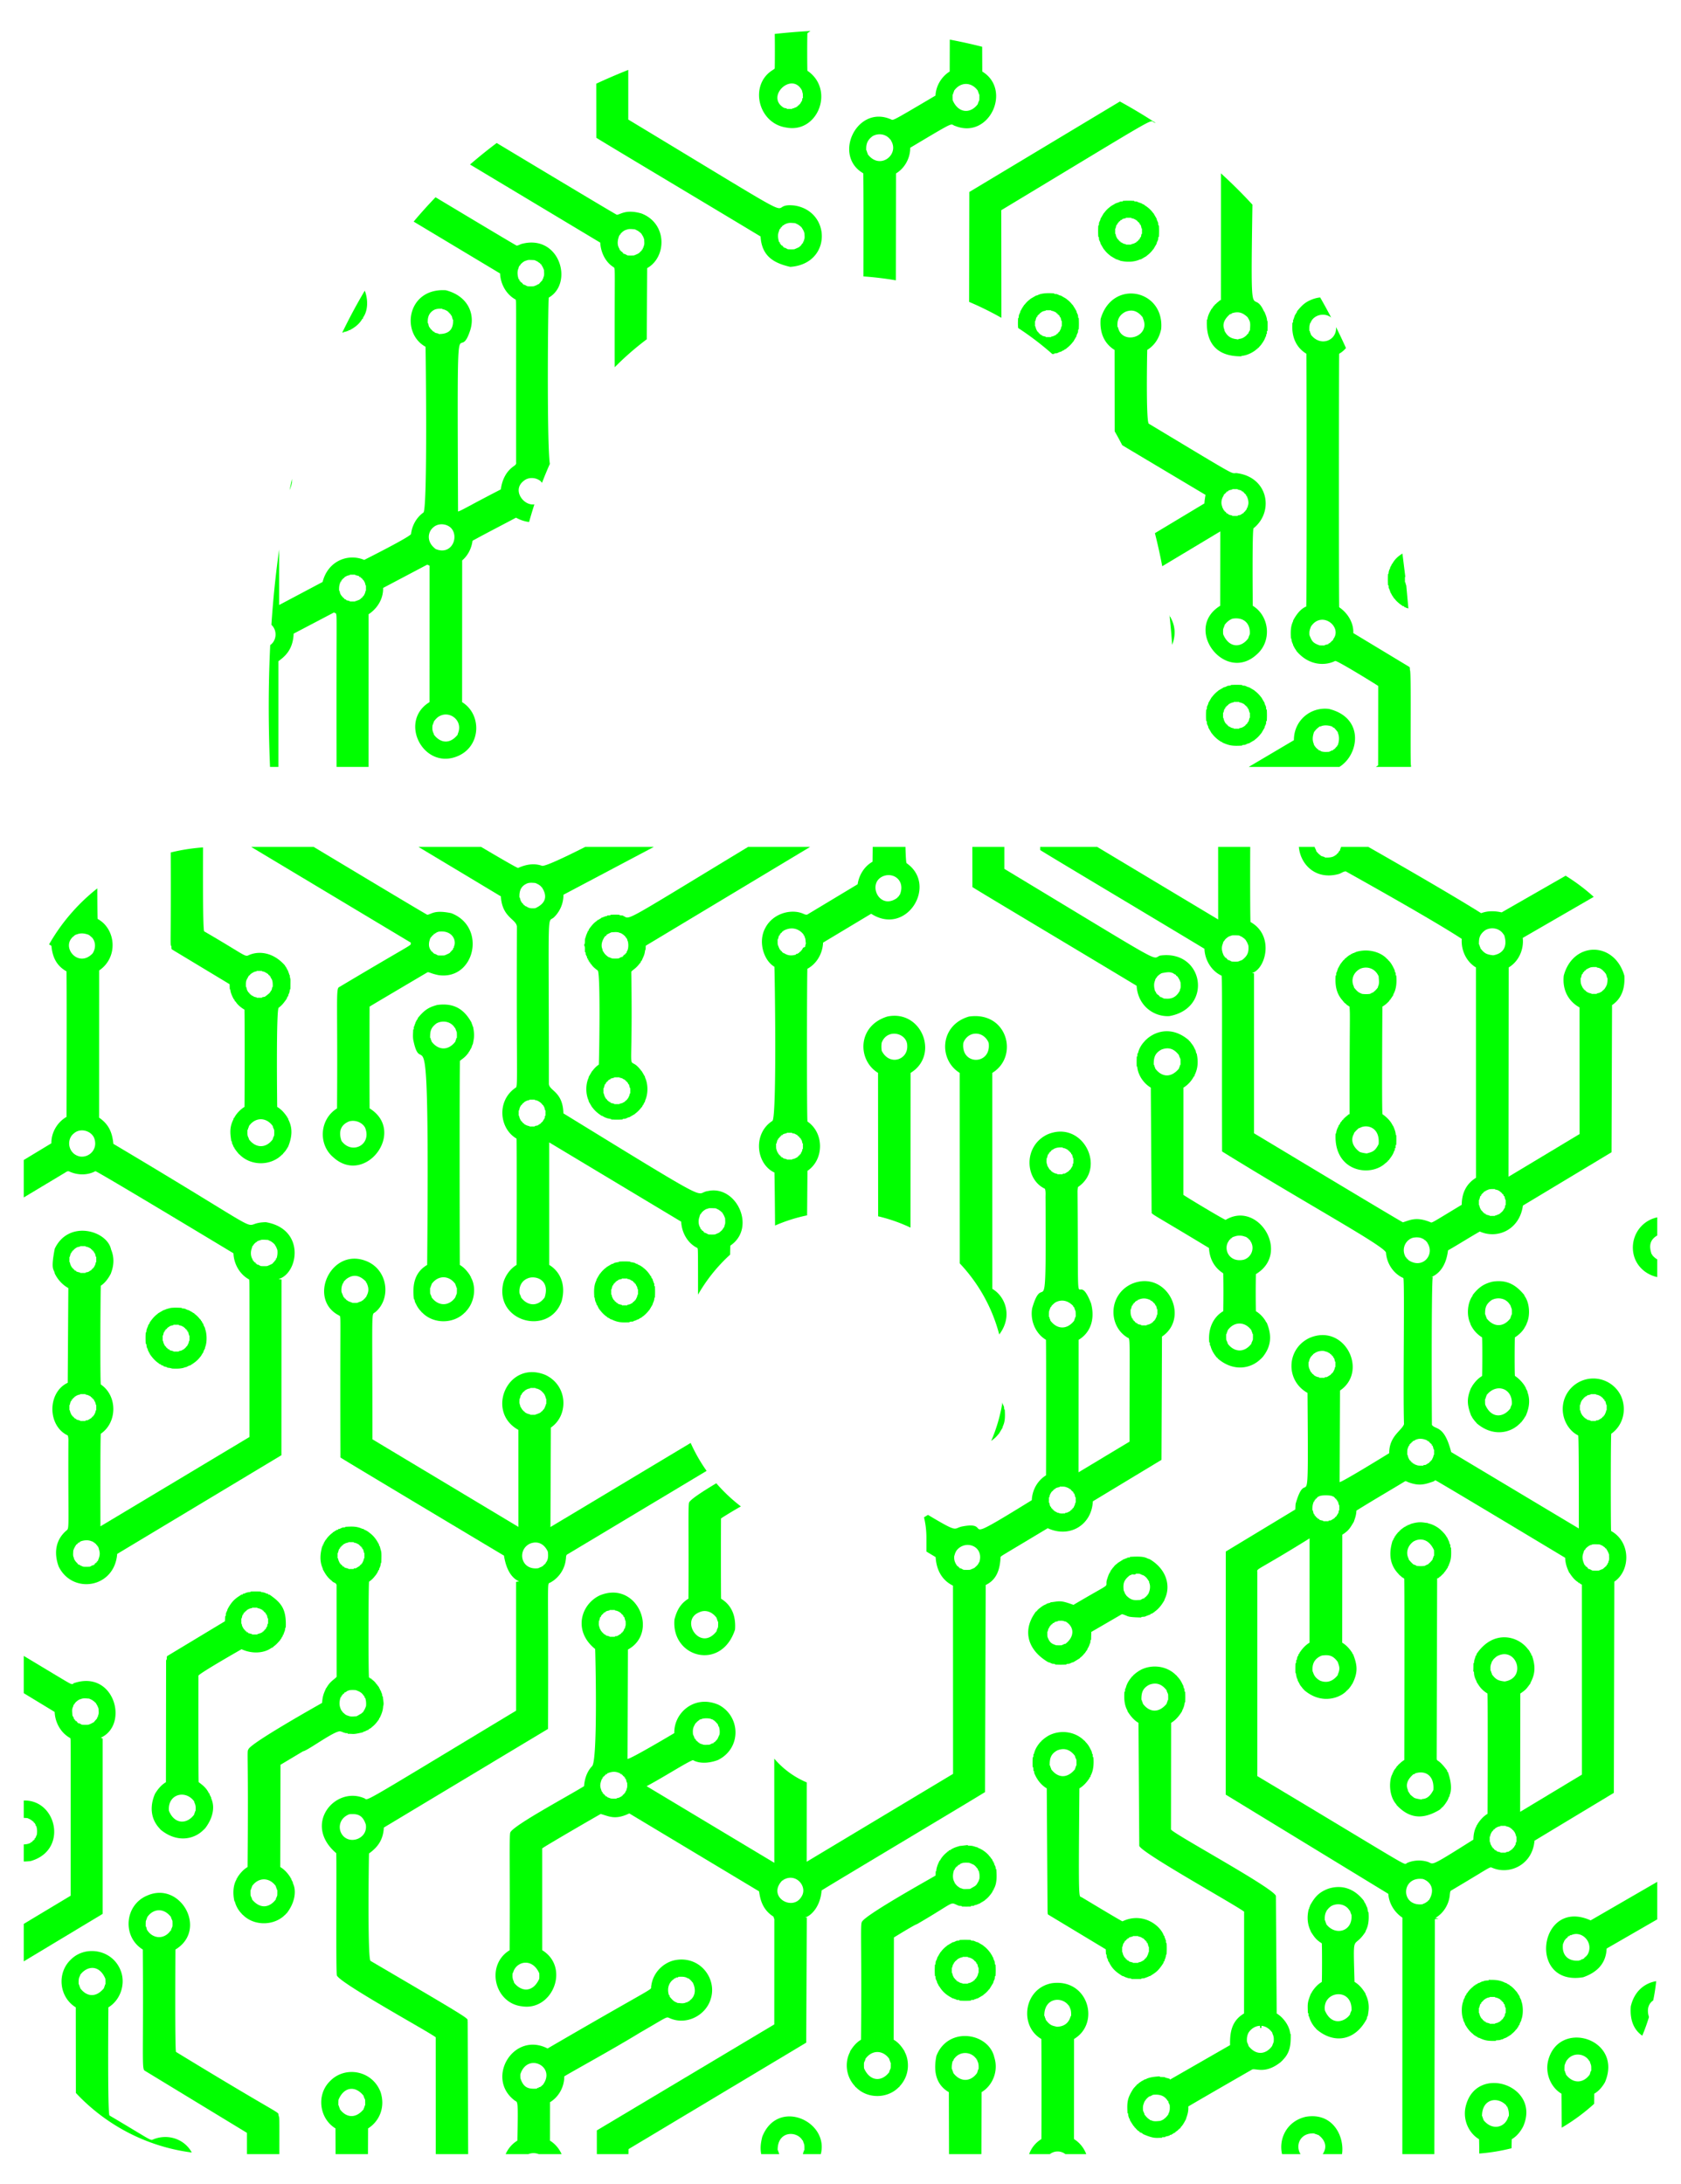 <svg xmlns="http://www.w3.org/2000/svg" viewBox="0 0 1266.674 1645.311" fill="#0f0"><path d="M389.498 697.927c-.424 133.461 1.24 119.092-1.916 122.097-13.439 10.115-11.081 30.311 1.638 37.646.242 3.311.125 83.143.046 95.141-4.86 2.979-8.356 7.868-9.97 13.304-7.089 29.539 34.287 40.666 43.9 14.122 3.543-12.951-1.449-22.63-9.378-27.432l-.006-92.266 99.473 59.713c.348 8.101 4.785 16.283 12.253 19.854.368 1.568.446-2.393.445 35.126a124.15 124.15 0 0 1 24.155-30.103c.05-3.72.124-6.011.231-6.864 19.807-13.44 4.532-45.823-16.921-41.078-11.194 1.487 8.931 13.848-108.909-58.517-.401-16.557-10.721-16.934-10.952-22.235 0-139.604-1.502-120.018 4.076-125.685 4.413-4.361 6.997-10.534 6.899-16.747l68.121-36.043H441c-16.791 8.471-30.454 14.82-32.596 14.227-6.007-2.143-12.125-1.012-17.99 1.62-.367.253-12.11-6.527-27.88-15.847h-47.189l62.061 37.246c.961 16.013 11.476 16.937 12.092 22.721zm137.717 218.306c.017-.134.041-.412.058-.546l.662-1.353.354-.076.441-.883c1.713-1.756 2.723-2.205 3.444-2.613 2.587-.518.241-.869 7.119-.575 3.866 1.869 1.645.824 4.187 2.456v.453l.505-.035c1.485 2.425 1.455 2.221 2.427 4.802-.029 1.789.412 3.775-.546 5.412l.046.604c-2.51 3.925-1.873 2.621-3.786 4.495-1.098.586-2.259 1.045-3.409 1.516-1.626.116-3.252.093-4.872-.012-.737-.395-1.481-.778-2.207-1.138l-.79.035-.035-.691-.697.122.122-.505a50.45 50.45 0 0 1-.825-.708l-.494.105.099-.679-.662.041.139-.685-.714-.006.029-.766c-1.733-2.482-1.71-6.088-.595-8.77zM410.426 977.31c-5.275 7.335-13.025 6.455-17.839-.029a27.36 27.36 0 0 1-.099-.633l-.987-2.265c-.686-5.662 1.936-9.684 5.888-11.306 5.268-2.606 17.409.357 13.037 14.233zm-14.094-311.409c2.125-1.277 4.709-.935 7.067-.755 1.376.627 2.323.925 4.198 2.468v.43h.465c4.696 6.82 3.389 12.421-4.762 16.103-3.492.235-4.622.021-7.009-1.521l-.767-.064-.017-.65-.674.099.058-.662-.674.087.047-.436-.708-.772-.244-.099c-.785-1.352-1.37-2.239-1.516-3.972l-.366.006c-.101-2.583-.196-7.804 4.902-10.262zm-5.476 170.515h.354c.292-2.057.563-2.352 1.516-3.978l.25-.093.714-.772-.052-.447.441.052c.197-.174.586-.534.778-.714l.093-.25c1.385-.787 2.277-1.375 3.972-1.504v-.36h4.082v.36c1.777-.006 3.205 1.08 4.599 2.044l.017.476.662-.099-.047.436c.174.197.534.586.714.784l.244.081c1.023 1.817 1.117 1.658 1.51 3.984l.36-.006v4.071l-.447.006-.093 1.591-1.829 3.002-.285.081c-.192.18-.563.546-.749.726l-.041.273a80.04 80.04 0 0 0-2.578 1.661 33.2 33.2 0 0 0-2.044.383l-.006.36-4.071-.006-.006-.354c-1.481-.046-2.735-.807-3.978-1.51l-.081-.25-.778-.714-.441.046.046-.441-.714-.778-.25-.081c-.697-1.254-1.475-2.509-1.504-3.983h-.36l.002-4.077zm22.659-612.243c19.048-10.945 8.041-48.332-20.8-40.347-1.092.47-2.166 1.034-3.345 1.219-.817-.282-31.934-18.901-61.193-36.456-5.699 5.948-11.204 12.055-16.484 18.341l65.129 39.072c.331 8.002 4.657 15.888 11.817 19.709.426 2.588.209-5.614.267 122.608.395 1.771-1.458 2.468-2.538 3.415-5.348 3.96-8.188 10.435-8.978 16.91-26.2 13.542-28.545 15.383-32.246 16.695-.707-176.42-.501-106.126 9.297-136.957 3.648-12.063-1.906-25.376-18.437-29.732-29.121-1.917-34.336 32.16-15.354 42.565.111.582 1.685 121.746-1.579 124.872-5.255 3.688-8.583 9.767-9.332 16.097-.014 1.901-34.708 19.298-35.289 19.587-12.113-5.112-27.346.682-31.357 16.608l-32.734 17.357-.014-41.815c-2.602 18.426-4.544 37.343-5.841 56.733 4.585 4.254 4.004 11.862-.888 15.27-1.454 29.582-1.48 60.202-.15 91.775h6.312v-79.613c4.586-3.402 11.013-8.397 11.492-20.777l30.382-15.946 1.521.761c.853 3.144.204-.39.419 115.575h24.126l.024-114.995c7.14-4.703 11.175-12.256 10.935-19.819l33.256-17.56 1.736.767-.029 102.812c-23.887 14.608-4.177 52.153 21.898 40.387 17.089-7.738 17.474-31.305 2.66-40.393l.047-106.743c4.39-3.711 7.067-9.152 7.81-14.813 10.836-5.958 21.857-11.573 32.769-17.392 3.391 1.865 6.703 2.895 9.858 3.246a349.35 349.35 0 0 1 4-13.262c-8.221 1.225-17.001-10.809-8.109-17.643 3.664-3.182 9.5-2.776 13.054.377l.128.285c.242.24.452.502.661.765a296.76 296.76 0 0 1 5.901-14.269c-2.361-15.967-1.366-123.725-.802-125.276zM275.763 445.046l-.36-.006c-.046 1.475-.801 2.735-1.498 3.984l-.256.075-.714.79.046.436-.441-.052-.772.72-.116.215c-.447.29-.906.563-1.376.813l-.494.064c-.616.43-1.307.65-2.079.662l-.012.36h-4.071l-.012-.343c-1.005-.186-1.974-.447-2.927-.796l-.07-.575-.97.081-.046-.482-.796-.714-.453.035.07-.65-.441-.052c-.705-1.157-1.772-1.752-2.067-4.57l-.36.006c-.122-2.241-.012-4.529 1.039-6.556l.023-.459.656-.076c-.017-.244-.064-.732-.087-.976l.691-.017-.099-.674.662.064-.099-.674.441.046c.197-.174.586-.534.778-.708l.087-.244c1.043-.617 2.108-1.327 3.972-1.521l.006-.354h4.076l.006.343c.993.163 1.98.447 2.932.79l.07.581.97-.087.017.691.674-.099-.058.662.668-.093-.041.435c.174.198.534.587.708.778l.244.093c.846 1.438 1.343 2.23 1.516 3.972l.36-.006.003 4.088zm46.566-201.501c-.008-1.801-.649-7.599 5.348-10.377 1.806-.679 3.728-.685 5.627-.615l.012.36c1.693.213 2.002.536 3.972 1.452l.023.511.674-.104-.058.668.668-.093-.041.435a48.04 48.04 0 0 0 .714.784l.453.058-.035 1.01.563.046c.377.947.616 1.928.784 2.938h.354c.453 7.425-3.046 11.183-10.987 10.987l-.006-.349c-1.01-.163-1.992-.406-2.938-.784l-.046-.563a56.43 56.43 0 0 0-1.01.041l-.023-.691-.662.128.029-.436c-.186-.186-.569-.552-.761-.737l-.227-.064c-.476-.732-.981-1.428-1.481-2.131-.29-.801-.447-1.649-.586-2.479l-.36.005zm4.012 153.843c3.6-3.403 9.669-3.165 13.286.099 6.673 6.609.852 21.172-11.329 16.08-7.479-5.569-5.683-13.071-1.957-16.179zm18.6 155.394l-.017.546c-6.073 7.766-13.394 6.186-17.961.041l-.093-.616c-1.182-2.274-1.193-3.986-.952-6.388.395-.993.796-1.974 1.109-2.985 1.283-1.8 2.869-3.496 4.971-4.32 7.698-3.479 17.18 4.277 12.943 13.722zm64.544-342.987l-.743.203.168.772c-.784.935-1.614 1.818-2.462 2.683l-.087.499-.674.023c-1.034.772-2.247 1.202-3.444 1.649-1.626.145-3.258.104-4.878 0-.726-.406-1.469-.766-2.195-1.138l-.784.035-.035-.691-.697.122.116-.511-.813-.708-.494.116.093-.679-.662.035.145-.685-.732-.006.134-.993-.592-.145c-.9-2.648-1.33-5.83-.093-8.397l.046-.54.685-1.359.337-.087.43-.865c1.809-1.809 2.702-2.207 3.455-2.619 2.519-.504.483-.913 7.102-.557 4.045 1.923.53.06 4.204 2.439v.453l.505-.035c1.271 2.066 1.568 2.429 2.422 4.785-.041 1.789.459 3.792-.552 5.395l.095.806zm-57.094 1312.938c-1.003-3.082 9.598 2.859-73.214-45.648-2.344-2.149-1.254-80.279-1.098-80.92 6.394-4.591 10.692-10.125 11.155-19.5l123.734-74.34c.446-120.79-1.15-108.097 1.899-110.332 6.312-3.444 10.749-10.145 11.48-17.293.337-1.365-.174-3.351 1.434-3.978l104.66-62.745c-4.659-6.568-8.686-13.615-12.007-21.046l-105.665 63.356.319-74.933c13.429-9.093 13.014-31.605-4.146-39.661-28.282-11.549-45.385 27.633-20.336 41.415l.035 73.092-110.018-66.002c0-104.63-1.019-92.78 2.375-95.948 11.847-10.088 9.392-31.619-6.753-38.21-27.003-11.082-45.073 29.251-20.197 41.165.967 2.923.134.415.505 106.72 2.686 1.856 105.523 63.385 123.194 73.893 1.932 12.07 6.704 17.354 11.469 19.436-.784.087-1.562.192-2.334.319l.017 97.028c-124.121 74.86-110.373 67.168-114.652 65.891-21.873-9.176-46.314 19.831-20.882 41.479.376 10.99-.364 89.608.476 92.057 1.915 5.708 69.931 42.865 74.474 46.624l.055 88.001h24.394l-.373-99.92zm-76.75-545.342l-.47.041.076.674-.453-.035-.726.737-.058.267c-3.681 2.275-.041.314-4.878 2.346-1.156.052-2.311.052-3.461.006-.993-.412-1.969-.796-2.973-1.132-.639-.436-1.272-.819-1.91-1.219l-.052-.267-.726-.737-.447.035.07-.674-.494-.017c-.803-1.679-1.121-2.476-1.8-4.187-.215-2.166-.017-4.384.993-6.335l-.023-.436.65-.087-.023-.83c1.891-1.953 2.007-2.186 3.972-3.298 5.004-2.633 9.222-.609 12.955 3.287l-.012.854.645.075-.029.436c2.326 5.13.419 7.913-.826 10.496zm135.493 199.986l-.017.482-.592.017.058.633-.412-.023-.778.708-.017.406-.639-.052-.11.441c-.999.395-1.992.801-2.95 1.289-13.081 1.926-16.308-13.506-6.515-18.402 5.158-2.173 10.529-.736 13.635 5.894.83 6.001-.962 7.631-1.663 8.607zm-19.697-123.781l.343-.012c.163-1.022.441-1.98.79-2.927l.586-.07-.093-.97.691-.017-.104-.674.662.064-.087-.674.435.046.772-.714.081-.279c1.572-.656 1.579-1.171 3.989-1.487l.006-.354h4.065v.354c2.027.234 2.252.673 3.995 1.492l.046.505.662-.134-.041.43a45.5 45.5 0 0 1 .761.761l.43-.035-.134.656.488.052c.691 1.243 1.469 2.491 1.504 3.984l.36-.006v4.071l-.36.012c-.006.766-.221 1.463-.65 2.091l-.081.488c-.255.459-.523.923-.801 1.382l-.226.105c-.174.197-.534.586-.714.778l.052.441-.441-.046-.778.714-.099.226a38.82 38.82 0 0 0-1.388.801l-.494.058c-.616.43-1.307.65-2.079.668l-.012.36-4.071-.006-.006-.348c-2.035-.269-2.94-.914-3.972-1.516l-.081-.244-.784-.714-.43.046.081-.65-.488-.047c-.674-1.005-1.312-2.044-1.887-3.089l.006-.662c-.887-1.466-.399-3.301-.504-4.91zm-134.402 327.087c-2.316-4.644-.819-11.362 6.173-14.047 5.859-.512 10.03.271 12.444 7.787 1.755 11.225-13.753 16-18.617 6.26zM220.053 360.69l-1.87 8.517a27.05 27.05 0 0 0 1.809-5.697l.061-2.82zm35.461 382.909c-2.586 1.045-.988 11.286-1.55 91.332-13.207 8.214-14.294 27.052-2.915 36.74 24.045 22.054 55.552-19.291 27.467-36.746-.116-5.394-.111-66.114-.023-76.663.435-.381 42.575-25.233 43.053-25.516 1.53-1.094 1.65.273 8.635 1.754 27.463 4.31 36.884-36.202 9.872-46.618-12.698-2.638-14.571.593-18.031 1.208-.965-.304-52.762-31.375-85.647-51.13h-47.096l120.363 72.151c-.849 3.034 6.825-2.873-54.128 33.488zm1.829 115.824c-2.705-7.799.122-12.524 5.853-14.755 4.518-1.144 9.558.627 11.91 4.75 5.252 13.131-10.137 20.592-17.763 10.005zm66.693-152.205l.726-1.365.505-.023-.151-.679.668.041-.099-.679.47.099.801-.749.041-.557.952.151.07-.743.674.232.012-.459a70.31 70.31 0 0 1 1.916-.703c10.44-1.281 13.567 6.956 11.422 11.254.017.203.064.598.081.801l-.737.197.157.784c-.778.923-1.603 1.806-2.451 2.671l-.099.296c-1.324.732-2.7 1.336-4.1 1.893-1.632.116-3.269.093-4.895 0-.726-.418-1.469-.778-2.183-1.156l-.79.041-.035-.685-.691.116.099-.476-.825-.708-.418.058-.058-.447c-3.347-3.736-1.186-8.513-1.062-9.205zm163.628-505.245c14.705-8.24 15.329-33.54-4.28-41.16-11.844-3.378-15.634.714-18.541.981-.912-.244-58.207-34.632-90.561-54.075-6.93 5.21-13.624 10.614-20.097 16.197l98.121 58.852c.389 7.381 3.937 14.924 10.453 18.757.888 2.61.308.986.443 75.103 7.507-7.581 15.553-14.603 24.146-21.06l.316-53.595zm-2.677-15.4l-.714.151.151 1.01-.732.11-.035.784c-2.312 1.891-1.205 1.95-5.917 3.775-1.632.128-3.263.104-4.889.006-.726-.406-1.469-.778-2.189-1.156l-.784.041-.035-.685-.697.116.122-.523-.807-.697-.499.116.087-.679-.668.029.145-.679-.714-.006.029-.761c-2.684-3.971-.635-8.51-.534-9.349l.708-1.341.302-.058.436-.883c1.835-1.835 2.683-2.185 3.449-2.619l.592-.11c2.021-.981 4.355-.546 6.521-.453 4.082 1.991 1.531.759 4.198 2.451l-.006.453.499-.029c2.184 3.502 1.638 2.755 2.416 4.791-.035 1.783.482 3.792-.546 5.389l.111.806zm371.487 555.992c.919 15.075 13.024 23.525 24.662 22.839 33.188-5.946 25.879-50.24-6.991-45.579-7.05 2.432 8.078 10.267-117.352-65.334l.001-16.532H732.69l.034 30.254c8.129 5.162 77.733 46.615 123.75 74.352zm13.925-4.019l.064-.575.714-1.347.302-.064c.104-.221.325-.656.43-.877 1.706-1.735 2.772-2.239 3.455-2.613 5.831-1.167 6.623-.751 8.972.18l.064.279 1.707.796-.029.36.801.697.29-.006c2.127 3.371 1.682 2.887 2.427 4.814-.035 1.771.441 3.751-.534 5.36v.65c-3.826 7.15-9.092 6.092-12.049 5.987-.732-.406-1.475-.778-2.189-1.138l-.784.035-.035-.691-.697.122.122-.511c-.209-.174-.615-.528-.819-.703l-.494.11.093-.679-.662.035.139-.685-.732-.012.145-.987-.581-.122c-.904-2.654-1.345-5.831-.12-8.415zM730.242 227.39l5.45 2.395a243.57 243.57 0 0 1 18.871 9.614l-.094-81.048c125.178-75.472 110.738-67.582 115.517-65.955.307.091.608.165.911.245a415.07 415.07 0 0 0-27.019-16.187L730.392 144.63l-.15 82.76zm-157.146-49.26c.897 14.712 9.734 20.011 22.397 22.897 31.161-2.14 31.043-41.631 3.444-46.171-26.697-3.117 24.3 25.57-125.523-64.806V52.656c-8.244 3.292-16.299 6.742-24.126 10.382l.056 40.74c8.102 5.129 79.999 47.979 123.752 74.352zm13.936-4.019a16.89 16.89 0 0 0 .052-.552l.668-1.359.517-.075-.134-.662.436-.035 1.446-1.719.586.081.052-.436c3.73-1.93 4.687-1.464 8.438-1.283 3.939 1.855 1.902 1.031 4.198 2.439l.006.453.505-.006c2.143 3.45 1.632 2.716 2.41 4.791-.041 1.777.476 3.786-.557 5.377.035.197.093.598.128.801l-.714.139.122 1.022-.499.157c-.534.691-.981 1.44-1.545 2.108l-.464.058-.047.459c-1.324.726-2.706 1.336-4.1 1.899-1.637.116-3.275.093-4.901-.017-.732-.395-1.469-.772-2.189-1.138l-.784.035-.029-.685-.697.116.11-.517-.807-.703-.5.116.093-.679-.662.035.151-.679-.732-.012.116-.993-.581-.163c-.893-2.641-1.329-5.812-.092-8.373zm-3.275-122.497c-.534.621-1.301.964-1.939 1.434-17.3 11.139-10.625 39.985 10.749 43.041 23.795 4.513 36.64-28.68 15.836-42.797-.185-3.138-.222-25.095.017-28.355.788-.468 1.522-1.009 2.233-1.581a484.71 484.71 0 0 0-26.877 2.211c.187 5.461.122 24.547-.019 26.047zm20.638 16.718c.546 3.275.54.293.627 5.639l-.447-.006-.104 1.597a70.82 70.82 0 0 1-1.829 3.008l-.488.029.07.656-.453-.052-.772.714-.11.255-1.272.737-.604.139a3.46 3.46 0 0 1-2.062.633l-.006.36h-4.059l-.018-.349a52.89 52.89 0 0 0-2.05-.401c-14.465-8.355 6.073-27.888 13.577-12.959zm111.22-14.436c-5.867 3.572-10.323 10.456-10.702 18.112-35.759 21.091-31.26 18.542-34.087 17.682-25.389-10.516-43.322 27.65-20.342 40.852.252 3.634.217 48.466.151 77.687 8.178.572 16.332 1.552 24.432 2.936l.108-80.524c6.637-3.96 10.749-11.649 10.697-19.343 36.243-21.608 29.423-17.617 34.04-16.364 25.609 10.117 42.75-27.34 20.255-41.044l-.088-18.664c-8.103-2.051-16.233-3.85-24.39-5.384l-.074 24.054zm-61.774 62.25l-.07-.633c-.401-.627-.621-1.312-.65-2.067l-.36-.012c-.294-4.866.719-7.837 4.802-10.894 4.045-2.283 9.976-1.917 13.362 2.666l.366.104-.012.43c6.885 10.44-8.172 22.836-17.438 10.406zm63.969-45.027l.349-.046c.052-.743.273-1.423.668-2.05l.075-.627c4.834-6.9 13.192-6.848 17.978 0l.07.627c.383.621.61 1.307.674 2.05l.354.041c.023 1.452.017 2.903-.041 4.355-1.052 2.225-1.003 2.317-1.086 2.898-5.708 7.706-14.857 6.888-18.989-2.909-.104-1.447-.092-2.893-.052-4.339z"/><path d="M1081.214 1445.681l2.77-.517-2.398-.441c6.376-3.629 10.522-10.76 10.935-18.031.232-1.022.075-2.387 1.283-2.776 33.564-19.884 27.84-17.637 31.439-16.637 12.567 4.939 29.511-2.621 31.038-20.713l59.788-36.038.349-159.075c12.265-8.345 12.608-29.842-2.41-38.204-.316-2.558-.328-70.91.116-73.255 8.291-5.726 12.012-17.173 7.561-27.943a23.09 23.09 0 0 0-43.105 2.509c-3.476 11.297 2.336 22.696 10.621 26.718.625 1.786.475 68.201.476 70.084l-96.18-57.558c-5.255-20.629-11.839-16.607-14.506-20.469-.1-.581-.555-108.591.668-111.47-.273.029-.825.076-1.098.099 11.195-4.674 12.24-18.365 12.572-20.104 8.066-4.582 15.876-9.599 23.942-14.181 12.986 5.847 29.858-1.025 32.484-19.552l66.768-40.155.383-110.843c7.505-5.09 9.802-12.986 9.291-22.113-7.558-26.383-38.912-25.899-45.689-.012-1.169 11.236 3.952 19.475 11.91 23.884l.035 95.356-53.557 32.176.145-157.682c7.537-4.46 11.567-13.623 10.574-22.229l53.493-30.925c-6.54-5.923-13.624-11.254-21.163-15.921l-48.235 27.625c-5.069-1.185-10.51-1.301-15.429.587-23.681-14.876-68.187-40.344-85.005-49.916h-20.551c-.166.666-.408 1.301-.751 1.875l.093.807-.494.093c-.476.749-.917 1.533-1.498 2.212l-.447.058-.029.459c-1.708 1.064-2.838 2.884-9.221 2.445l-.035-.343c-.97-.25-1.887-.546-2.816-.859l-.105-.296c-1.365-.842-2.421-2.062-3.426-3.275l-.087-.668c-.36-.714-.703-1.423-1.028-2.12l-.028-.389h-11.935c1.124 13.015 12.475 25.271 30.162 20.388 1.765-.517 3.35-1.945 5.197-1.963 73.004 40.768 87.406 50.898 87.406 50.898-.639 8.385 3.374 17.142 10.696 21.48l.046 158.431c-8.097 4.958-10.721 12.567-10.778 20.33-23.328 14.088-22.343 13.767-23.623 13.124-10.677-4.36-15.312-1.537-20.696.099-1.52-.483-111.612-66.724-112.196-67.076l.006-120.488-1.545-.215c10.346-2.964 17.088-28.302-1.103-38.419-.281-2.461-.344-35.333-.221-56.588h-24.186l.024 54.66-91.154-54.66h-42.951l.011 2.375c8.174 5.189 77.587 46.526 123.758 74.358.313 8.432 5.191 16.724 12.961 20.307.56 4.679.116 58.352.325 132.387 65.37 40.42 121.815 70.926 123.525 76.164.494 8.089 5.575 15.94 13.083 19.175 1.081 3.914-.353 84.357.476 110.059-1.671 4.894-11.223 9.02-11.144 21.857-.581.362-34.882 21.526-37.379 21.84l.296-68.998c21.637-14.675 3.392-50.929-22.955-39.656-17.497 8.193-18.27 32.166-1.527 41.409.781 106.181.218 51.607-8.966 83.614-.104 1.388-.168 2.781-.203 4.193l-52.419 31.7-.041 183.116 122.521 74.735c.488 7.23 4.611 13.937 10.615 17.926l-.045 178.136h24.124l.392-176.975zm109.833-709.15h.354c.128-1.016.406-1.992.784-2.932l.552-.052c0-.255-.012-.755-.017-1.01l.447-.058.72-.784-.052-.447.441.052.778-.714.087-.244c.741-.406 1.233-.74 3.24-1.579 1.562-.401 3.194-.319 4.814-.29l.006.354c2.801.296 3.429 1.356 4.564 2.079l.099.226.732.738.244.093c.279.505.639.97 1.074 1.394.557.976.842 2.056.993 3.182h.36c.192 4.809-.617 5.959-2.387 8.67l-.488.035.081.65-.436-.046-.772.72-.093.261c-.668.308-1.313.662-1.928 1.034-.685.186-1.371.348-2.044.476l-.012.343h-4.071v-.36c-1.492-.041-2.741-.813-3.978-1.504l-.087-.255a40.61 40.61 0 0 1-.778-.714l-.441.052.099-.674-.668.058.104-.668-.488-.035c-1.507-2.957-1.984-3.556-1.833-8.051zm-71.832-35.875c4.589-2.57 11.005-1.549 13.849 3.397l.296.099c3.064 9.192-1.088 14.354-8.257 15.446-4.641-.545-6.58-1.271-9.605-5.348l-.064-.621a4.39 4.39 0 0 1-.662-2.056l-.354-.035c-.084-4.632.275-7.543 4.797-10.882zm-4.814 203.115h.337c.151-1.022.453-1.98.796-2.933l.581-.07-.081-.97.691-.029-.104-.674.436.023.755-.761-.017-.436.685.105.006-.697.976.099.081-.662.447-.006 1.742-.755c1.568-.412 3.194-.325 4.82-.296v.354c2.796.296 3.443 1.369 4.57 2.079l.052.441.65-.087-.041.459c.174.203.534.598.714.796l.488.046-.087.97.581.07c.354.952.592 1.911.79 2.933h.343v4.071l-.447.006-.093 1.591c-.598 1.01-1.208 2.021-1.847 3.008l-.482.035.081.656-.436-.052-.772.72-.11.226a20.27 20.27 0 0 0-1.376.807l-.488.058c-.627.43-1.324.65-2.096.668l-.006.354c-1.365 0-2.723-.006-4.071 0v-.36c-.894-.128-1.713-.273-2.491-.662l-.43-.041-.087-.65-.976.087-.017-.691-.674.105.064-.668-.674.099.046-.441-.714-.778-.238-.087c-.669-1.178-1.384-2.168-1.516-3.972h-.36l-.001-4.088zM935.983 723.134c-1.005.377-2.003.761-2.973 1.185-1.638.134-3.275.093-4.895.006-.726-.424-1.481-.772-2.183-1.156l-.79.041-.035-.691-.697.122.116-.517-.807-.703-.499.116.093-.679-.662.035.145-.679-.493-.023c-1.201-2.579-2.458-5.828-.79-9.518l.041-.575.726-1.347.308-.07.43-.865c1.769-1.829 2.847-2.28 3.444-2.625 2.231-.344-.037-.902 7.114-.557 4.125 1.994 1.009.396 4.198 2.445v.453l.505-.035c1.571 2.595 1.399 2.12 2.422 4.791.4 5.043-.613 7.668-4.718 10.846zm206.756 664.361l-.348.012c-.151.674-.29 1.365-.418 2.073-.494.679-.906 1.417-1.341 2.143l-.767.575.081.494-.656-.087-.023.494c-.871.511-1.701 1.074-2.543 1.632-.697.104-1.376.232-2.044.389l-.006.354a307.66 307.66 0 0 0-4.076 0v-.36c-.894-.139-1.707-.279-2.485-.656l-.436-.047-.087-.65-.976.081-.017-.691-.674.104.018-.435-.755-.761-.436.023.105-.674-.668-.017-.052-.761c-.772-.923-1.219-2.032-1.237-3.217h-.366v-4.088l.36.006c.017-1.492.801-2.741 1.504-3.984l.25-.075.714-.784-.046-.441.441.052.778-.72.093-.238c1.304-.742 2.255-1.417 3.972-1.516v-.36h4.082v.354c2.041.255 2.596.719 3.978 1.516l.052.482.656-.134-.035.424.761.761.424-.047-.128.662.505.058c.674 1.249 1.405 2.509 1.492 3.984h.354v4.07zm-8.925-120.883c-4.669-.549-6.592-1.298-9.611-5.348a25.57 25.57 0 0 0-.058-.621c-.389-.645-.61-1.33-.662-2.056l-.354-.035c-.043-3.938-.277-3.057 1.249-7.398l.343-.047.412-.923c.865-.923 1.794-1.783 2.816-2.532 14.448-7.986 22.969 16.29 5.865 18.96zm78.092-90.188c.029.203.081.616.104.825l-.72.145c.047.25.128.761.174 1.016l-.743.076-.017.83c-1.016.819-1.951 1.736-2.956 2.567-1.005.372-2.003.755-2.973 1.185-1.637.128-3.269.087-4.884.006-.737-.43-1.498-.784-2.201-1.156l-.784.047-.029-.691-.697.116.11-.517-.801-.708-.499.128.093-.685-.668.041.151-.679-.494-.035c-1.219-2.573-2.462-5.863-.79-9.518l.041-.546.673-1.353.349-.081.436-.877c1.725-1.769 2.731-2.204 3.449-2.619 2.158-.332.116-.945 7.102-.552l2.172.964c.627.534 1.365.941 2.027 1.498l.012.43.488-.012a16.67 16.67 0 0 1 2.427 4.773c-.053 1.77.476 3.78-.552 5.382zm-21.434-118.183l.36-.006c.127-1.837.916-2.938 1.516-3.972l.244-.087.703-.778-.035-.436.673.087-.064-.662.673.104.018-.691.97.093.064-.587c.953-.354 1.905-.645 2.938-.79l.006-.343h4.065l.012.354c1.734.222 2.121.528 3.972 1.469l.029.494.674-.099-.064.662.674-.099-.052.441.72.79.47.07-.058.999.569.041c.378.947.604 1.911.784 2.938h.348v4.071l-.354.012c-.259 1.906-.574 1.912-1.452 3.972l-.511.029.099.668-.447-.023-.726.761-.087.285a106.65 106.65 0 0 1-3.008 1.829l-1.579.105v.441l-4.077-.006-.006-.337c-1.034-.197-1.98-.441-2.932-.796l-.075-.575c-.238.017-.726.064-.97.087l-.012-.691-.673.105.058-.668-.668.093.047-.435-.714-.772-.279-.081c-.651-1.586-1.195-1.675-1.487-3.989l-.354-.012-.002-4.065zm-112.527 29.035l.453-.023-.11.679.697.006a53.74 53.74 0 0 0-.099.976l.587.07c.354.947.592 1.905.784 2.933h.348v4.076l-.36.006c-.222 1.888-.589 1.932-1.446 3.978l-.511.023.105.668-.453-.023-.743.749-.052.279c-.993.633-1.998 1.254-3.014 1.847l-1.597.105v.447c-4.431 0-3.862.002-7.003-1.179l-.075-.54-.97.087-.023-.697-.674.104.07-.662-.679.099.052-.441-.72-.778-.255-.087c-.697-1.249-1.446-2.514-1.504-3.972h-.354c-.016-4.606-.038-3.814 1.179-7.009l.54-.087-.093-.964.691-.017-.099-.674.441.017c.186-.192.563-.569.755-.755l-.017-.441.674.099.006-.662.761-.052c4.392-3.25 9.296-.783 10.232-.43l.081.54.97-.093.023.697.668-.105-.023.447c.182.19.566.567.757.759zm-12.885-154.999c4.622-.645 6.222.431 7.903 1.272l.134.453.499-.046 1.847 1.864.064.343c6.008 8.749-3.434 20.268-14.186 13.071l-.552-.737-.47.064.058-.633-.598-.023.046-.616-.459-.128c-3.886-6.413-.031-13.556 5.714-14.884zm-58.534 196.803l.441-.023-.11.674.697.023-.087.964.581.087c.343.947.592 1.899.796 2.921l.337.006v4.071h-.447l-.099 1.591a88.82 88.82 0 0 1-1.829 3.002l-.285.087-.743.726-.07.285c-.993.633-2.003 1.237-3.008 1.835l-1.585.105-.006.441c-1.365-.006-2.718-.006-4.065 0l-.006-.354c-1.028-.203-2.027-.337-2.938-.807l-.075-.552-.97.081-.012-.685-.674.105.058-.668-.674.099.052-.447-.726-.784-.47-.07.07-.999-.575-.041c-.372-.947-.65-1.957-.778-2.938h-.354c-.221-2.422.128-4.814 1.167-7.003l.546-.093-.087-.964.691-.017-.099-.674.436.012.761-.755-.023-.436.674.105.017-.662.732-.064c1.407-1.171 9.174-1.156 10.575-.006l.732.07.023.656.674-.099-.023.436.758.759zm1.573 132.149l-.029.54c-3.979 5.089-8.49 6.093-13.222 4.303-4.807-2.573-5.049-5.722-5.79-7.195-.552-5.833 1.785-9.755 6.974-11.788 5.19-.719 8.355-.212 11.945 4.739 1.085 3.122 2.117 5.045.122 9.401zm-22.037-235.506l.366-.006c.023-1.486.801-2.735 1.504-3.972l.255-.081.714-.778-.047-.447.656.105-.011-.47c2.068-1.406 2.342-1.547 3.891-2.085 1.806-.424 3.92-.708 5.644.157l.674.052c.796.447 1.614.883 2.456 1.301l.046.476.668-.105-.058.668.674-.099-.052.441.72.778.459.07-.046 1.005.569.052c.383.941.604 1.91.784 2.938l.348-.006v4.076l-.354.006c-.325 2.132-.581 1.898-1.452 3.978l-.511.023.104.668-.453-.023-.732.761-.075.279c-.993.633-1.998 1.248-3.008 1.835l-1.591.105v.441a460.36 460.36 0 0 0-4.071 0v-.354c-2.023-.276-2.943-.909-3.978-1.521l-.087-.244a40.61 40.61 0 0 1-.778-.714l-.441.052.046-.441c-.174-.197-.534-.587-.714-.784l-.226-.093-.784-1.376-.116-.517c-1.173-1.848-1.045-4.073-.993-6.151zm90.739 405.516l-.784.546-.023.285c-3.441 2.371-1.713 1.102-4.239 2.387-16.76 1.764-16.041-21.422.575-19.024 6.246 2.298 9 8.433 4.471 15.806zm-1.173-28.809c-5.26-1.641-11.275-1.045-15.586 1.016-2.378 1.588 5.095 4.854-112.643-65.555l.006-153.948c-.535-2.5.642-1.007 39.389-25.121l-.023 78.574c-3.246 1.887-5.726 4.814-7.74 7.938l.029.528-.621.058.041.772-.784 1.185a22.2 22.2 0 0 0-.581 2.543l-.372.029c-.052.755-.081 1.527-.099 2.317l-.43.012c-.128 2.52-.134 5.046-.052 7.578l.372.029c.087 1.69.459 3.374 1.254 4.901.017.151.046.459.058.61 3.217 5.82.46 1.488 4.239 6.573l.436.058.035.43c13.953 12.097 28.628 5.316 32.618.163l.447-.023.006-.575.43-.058c.976-1.231 1.998-2.439 2.712-3.839l.221-.163c4.55-8.948 3.75-14.342.54-22.537l-.436-.075.029-.511c-2.009-3.141-4.512-6.045-7.746-7.95l.07-81.32c4.974-3.192 5.77-4.911 8.745-9.831.268-1.203 1.831-4.458 1.875-8.304 11.98-7.491 24.227-14.575 36.311-21.898.923-.714 1.928.203 2.839.499 8.337 3.057 12.292 1.677 19.082-.639l1.231-.854c1.887.668 97.271 58.053 97.859 58.406.131 5.1 1.999 8.853 3.066 11.271l.273.168c2.534 4.065 5.097 6.271 6.597 7.021v.528l.975-.116.099.517a53.36 53.36 0 0 1 1.585.842l.023 143.095-46.554 28.053.139-89.142c4.768-3.142 4.845-4.04 7.566-7.52.029-.151.093-.459.128-.61 3.762-7.048 3.724-12.808 1.063-20.562l-.505-.139.064-.819c-.939-1.278-.761-.899-1.382-2.439l-.482-.081.105-.645-.441-.093c-7.463-10.676-26.505-15.583-39.156 3.269l.035.807-.511.151c-1.321 4.409-1.197 2.929-1.353 5.743h-.412c-.075 2.166.006 4.349-.163 6.527l.482-.168c.136 2.58.213 3.939 1.928 7.294l.122.61c2 3.126 3.386 5.706 8.165 8.676.338 5.138.155 82.615.07 90.623-3.201 1.856-5.766 4.833-7.729 7.973l.017.494-.604.052a34.6 34.6 0 0 1-.012.784c-1.107 1.743-2.346 5.439-2.346 10.116-34.755 21.966-29.439 18.219-34.613 16.702zm-74.207-868.399c-13.682-1.755-26.49 8.533-26.433 23.536L940.954 577.7h68.29c14.869-9.127 19.147-37.025-7.823-43.669zm6.516 27.56c-.134.035-.395.099-.528.128l.151.645-.418.029a13.43 13.43 0 0 1-1.73 1.934l-.906.43-.012.523-.778-.047c-.732.395-1.481.743-2.213 1.086-1.969.11-3.972.25-5.871-.331l-1.208-.755-.732.023-.099-.708-.645.157-.041-.401c-1.552-1.102-2.312-2.493-2.874-3.362a24.18 24.18 0 0 0-.058-.598c-1.762-4.055-.057-7.872.104-8.768 1.388-1.876 1.777-2.365 4.303-4.349.163 0 .482.006.645.012 2.741-1.324 6.138-.888 8.954.099l.07.383 1.696.796-.035.505.436.041c.296.442 1.642 2.111 1.945 2.485l.046.586c1.29 2.913.947 6.519-.202 9.457zm-88.498-105.28c-28.25 17.444 3.833 58.951 27.757 36.485 11.279-9.984 9.427-28.754-3.206-36.479-.006-.585-.572-57.539.621-58.435 15.523-12.378 11.191-38.534-12.874-41.508-4.866-.139 3.273 4.455-66.1-37.217-2.251-1.837-1.207-55.012-1.161-55.596 8.648-5.268 10.09-14.246 10.493-15.632 2.662-29.833-36.874-38.181-45.631-7.63-.913 11.429 3.602 19.091 10.546 23.309l.07 61.301c1.96 3.422 3.855 6.911 5.683 10.469l62.751 37.413c-.337 2.131-.755 4.251-.83 6.417l-37.305 22.416c2.064 8.073 3.902 16.379 5.521 24.913l43.735-26.25-.07 56.024zm22.275 21.538a24.48 24.48 0 0 0-1.109 2.962c-5.445 7.559-14.593 7.343-18.896-2.985-.145-1.353-.139-2.706-.012-4.053.319-.766.581-1.556.941-2.305.029-.163.081-.494.105-.662 1.504-2.102 3.49-3.833 5.929-4.756 8.876-1.497 13.78 4.061 13.042 11.799zm-19.668-104.56l.064-.766.656-.017-.099-.668.441.017.755-.761-.018-.441.668.11.017-.697.97.087.081-.581a15.5 15.5 0 0 1 2.927-.79l.006-.343h4.076l.012.337c.976.174 1.974.453 2.927.796l.07.581.97-.093.017.697.674-.104-.018.447.755.761.447-.029-.104.679.691.012-.087.976.65.081.006.459c1.549 3.305 1.268 6.032.546 7.381l.07.836-.697.192.07.726c-.302.441-.569.894-.801 1.37l-.476.07.128.662-.43-.035-.761.755.012.261a52.82 52.82 0 0 0-2.619 1.637 43.72 43.72 0 0 0-2.044.406l-.012.348h-4.071l-.006-.343c-1.022-.18-1.98-.447-2.933-.796l-.075-.575-.97.087-.012-.691-.674.104.023-.447-.761-.761-.447.023.104-.674-.482-.029c-.418-.842-.842-1.667-1.289-2.48l-.064-.65c-.836-1.713-.93-5.032 1.117-8.127zM842.41 246.431l-.331-.041c-.522-5.356 1.318-9.055 5.877-11.474 5.554-2.251 9.624-.374 13.164 4.227l.093.616c6.405 14.033-15.96 20.707-18.803 6.672zm77.575-20.348l-.61.047c-2.268 2.004-2.131 1.623-3.205 2.863l-.424.006v.598l-.61.017.075.645-.482-.029-1.452 2.195-.255.11c-1.513 2.625-2.916 5.143-3.234 8.118l-.337-.006c-1.096 19.335 8.978 27.982 26.009 27.74l.058-.331c4.075-.198 9.163-2.782 11.73-5.319l.465-.017-.029-.621.435.041.732-.743.006-.43.633.012-.093-.645.453-.012c1.078-1.672 2.933-3.726 3.821-6.858l.383-.035.041-1.783.511.041c.006-.801.029-1.597.064-2.386l.447.058c.105-2.526.11-5.052.035-7.578l-.366.041c-.077-2.802-1.311-5.092-1.98-6.945l-.29-.163c-9.056-20.155-10.322 19.335-8.777-80.557-7.519-8.174-15.435-16.029-23.728-23.576l-.026 95.502zm7.003 10.453l.848.07.163-.54c5.331-1.818 8.526-.442 12.096 2.892 2.083 3.547 2.175 3.752 1.783 9.674l-1.144 2.044.07.47-.43.093c-2.246 3.09-5.181 4.11-7.172 4.082l-.081.406c-3.345-.556-7.439-.583-10.435-6.591-.006-.168-.023-.5-.035-.668-2.034-4.658.477-8.653 4.337-11.932zm-58.092-76.1c-1.188-1.704-3.354-4.034-6.562-5.923l-.099-.296c-1.738-.671-1.102-.421-2.491-1.266l-.61-.058c-.645-.36-1.318-.586-2.032-.679l-.052-.36-2.282-.116-.029-.424a69.3 69.3 0 0 0-8.647-.006l-.017.43-2.294.116-.046.366c-.738.087-1.411.314-2.032.679l-.604.058c-.001 0-4.268 2.485-4.268 2.485l-.11.215c-1.847 1.318-3.461 2.944-4.785 4.779l-.209.116-2.497 4.268-.041.633-1.016 2.242-.18 2.09-.406.047c-.18 2.869-.18 5.743 0 8.618l.401.041.186 2.096 1.01 2.241.046.639c.001.001 2.491 4.257 2.491 4.257l.215.122c1.324 1.829 2.938 3.461 4.785 4.779l.11.209 4.268 2.491.604.064c.621.354 1.301.581 2.032.674l.046.279c4.92 1.145 10.458 1.25 15.33-.958l.633-.058c.001-.001 4.262-2.485 4.262-2.485l.122-.215c1.823-1.33 3.444-2.95 4.779-4.779l.209-.122 2.491-4.262.029-.633c.378-.732.674-1.498 1.028-2.241l.18-2.102.406-.017c.174-2.88.174-5.772 0-8.652l-.406-.023-.18-2.096-1.022-2.242c-.012-.157-.029-.476-.035-.633-.001-.001-2.491-4.262-2.491-4.262l-.22-.126zm-8.728 15.737a25.35 25.35 0 0 0-.383 2.085l-.888 1.115-.058.801-.43.064-.72.784.046.436-.668-.093.058.662-.668-.099-.035.494c-2 .965-1.885 1.138-3.96 1.475l-.012.349h-4.076v-.36c-1.214-.046-2.305-.47-3.211-1.249l-.761-.046-.017-.662-.679.099.064-.662-.674.099.047-.441-.708-.778-.25-.087c-.806-1.39-1.39-2.296-1.51-3.978l-.36.006v-4.088l.366.006c.07-.865.267-1.707.656-2.485l.041-.441.65-.081-.081-.976.685-.012-.105-.674.662.064-.087-.674.43.041.796-.72.07-.465.999.058.046-.569c.941-.377 1.911-.633 2.933-.784l.006-.348h4.071l.006.348c2.283.351 1.991.589 3.972 1.469l.035.499.662-.099-.023.447.755.755.453-.023-.104.674.691.012-.093.976.656.081.047.43c.383.784.528 1.626.656 2.497h.36l.006 4.071h-.364zm-601.187 73.882c.894-.099 1.829-.157 2.596-.714l.825.093.145-.685.83.052c1.057-.702 6.755-3.248 9.686-8.751l.505-.07-.006-.766c3.788-5.229 3.901-13.515 1.307-20.267-6.057 10.2-11.7 20.728-16.953 31.563l1.082-.066-.017-.389zm535.388 16.195l2.096-.18 2.253-1.022.633-.035c1.555-.975.779-.576 2.503-1.272l.041-.47.482.006 1.214-.714.128-.244c1.835-1.336 3.461-2.956 4.797-4.791l.209-.122 2.491-4.268.029-.627 1.028-2.241.18-2.096.406-.041a72.35 72.35 0 0 0 0-8.612l-.401-.047-.186-2.096-1.022-2.241-.035-.639c-1.907-3.138.521.662-3.002-4.942l-.261-.099c-1.179-1.591-2.625-2.967-4.227-4.117l-.116-.215-4.262-2.491-.633-.041-2.247-1.016-2.085-.18-.052-.406c-3.606-.221-7.253-.325-10.76.645-.767.296-1.516.604-2.242.952l-.621.052-4.262 2.485-.122.209c-1.603 1.156-3.049 2.532-4.222 4.117l-.256.11c-3.19 4.856-1.117 1.859-3.014 4.942-.006.157-.023.47-.035.627-.366.737-.697 1.492-1.016 2.247-.081.697-.145 1.394-.186 2.09l-.401.052c-.193 3.065-.221 5.46.042 7.586a221.79 221.79 0 0 1 25.742 19.612l1.369-.062.023-.405zm-2.311-12.322h-4.071l-.012-.337a17.11 17.11 0 0 1-2.927-.796l-.075-.581c-.238.017-.726.064-.97.087l-.012-.691-.674.104.058-.668-.674.099.046-.441-.714-.778-.244-.093c-.731-1.261-1.363-2.313-1.521-3.966h-.348v-4.088h.343c.151-1.005.441-1.98.796-2.933l.575-.07c-.017-.244-.064-.732-.087-.976l.691-.012-.099-.674.447.023.732-.755.093-.238c1.236-.761 1.696-1.747 4.57-2.073l.012-.354h4.065l.006.354c1.913.278 2.053.523 3.966 1.463l.041.505.668-.104-.029.447c.192.186.569.569.755.755l.447-.029-.105.674.691.023-.081.97.581.075c.348.947.598 1.922.79 2.927l.343.006v4.077h-.348c-.442 2.651-.658 1.989-1.492 3.989l-.279.081-.714.772.052.441-.674-.099.07.662-.668-.105-.064.459c-1.164.665-2.56 1.433-3.949 1.51l-.007.358zm185.282-19.43l-.116.621c-.621.912-1.161 1.864-1.696 2.816l-.075.639c-.36.639-.575 1.318-.645 2.044l-.366.023-.104 2.317-.43-.012c-1.028 11.515 3.396 19.235 10.493 23.524.202 6.937.368 188.441-.145 190.439-5.651 2.156-9.318 9.591-9.825 10.453l-.064.639c-1.914 3.797-1.91 8.043-1.615 12.996l.348.041c.052 1.521.494 2.99 1.208 4.338l.099.656c1.393 2.593 1.159 2.324 2.3 3.838l.064.337c9.334 11.275 21.637 11.513 29.348 7.665 1.977-.159 31.816 18.326 32.397 18.855l-.052 59.841c-.612.358-1.186.739-1.737 1.132h26.479l.041-1.108c-.039-.027-.076-.056-.115-.083-.566-8.314.382-70.645-.674-71.658-.157-.802.035-1.696-.36-2.404l-42.362-25.568c.349-6.496-3.063-14.237-10.598-19.459-.319-2.79-.241-182.845-.041-190.955 2.214-1.245 3.841-2.776 5.123-4.302-2.403-5.343-4.901-10.612-7.489-15.811.824 10.161-11.728 15.319-18.992 5.67l-.064-.627a3.9 3.9 0 0 1-.656-2.061l-.366-.023c-.096-3.913.117-4.344.72-6.254l.418-.058-.035-.505.668-1.144c3.156-4.705 10.252-5.719 14.658-2.137-2.671-5.125-5.44-10.173-8.3-15.149-1.795.183-3.637.592-5.527 1.265-4.646 1.797-7.239 3.379-11.915 9.169zm10.493 237.457c8.235-12.341 23.857.339 16.846 9.413l-.07.749-.65.023.093.668-.441-.023c-.192.186-.563.563-.749.755l.012.441-.668-.093-.012.691-.97-.093-.081.581c-.935.383-1.945.621-2.921.79l-.023.348c-1.289 0-2.567 0-3.833-.058-5.28-1.866-5.858-3.284-7.636-7.677-.252-3.431.237-3.969 1.103-6.515zm61.304-47.263l-.29.122c-.642 1.563-.415 1.089-1.283 2.474l-.046.616c-.629 1.362-1.092 2.148-1.225 4.367l-.366.017a68.34 68.34 0 0 0 0 8.658l.424.012.128 2.294.36.047a5.17 5.17 0 0 0 .679 2.032l.058.604c2.388 4.141-.037.322 3.002 4.947l.261.093c.981 1.376 2.195 2.567 3.554 3.577l.104.267c.972.552.591.281 2.642 1.829l.778-.041.093.511c2.209.906 1.591.792 3.239 1.218l-1.597-17.321c-.311-.637-.459-1.121-.649-2.363l-.348-.012v-4.059l.288-.009-2.174-17.555c-3.554 2.067-6.146 4.806-7.632 7.675zm-167.019 40.51l-.029-.47-.604-.058.023-.807-.238-.263c.794 7.244 1.45 14.632 1.973 22.157 2.952-7.755 2.209-14.369-1.125-20.559z"/><path d="M468.983 689.605l-2.137-.145-.017-.401a107.03 107.03 0 0 0-6.846.006l-.041.441-2.323.07v.378c-1.755.249-2.088.608-4.605 1.469l-.104.238c-.708.383-1.388.813-2.038 1.283l-.755.052-.035.494c-3.058 1.735-5.513 5.485-6.44 6.701l-.017.848-.488.064c-2.451 5.906-.636 1.32-2.259 6.068-.36 1.521.232 3.455-.813 4.686 1.092 1.475.424 3.693.778 5.482l.441.029.093 1.574 1.08 2.207-.081.819.714.128-.11 1.063.743.099-.134 1.022.685.011-.122.679.674.081-.07.987.54-.047c1.211 2.132 3.112 3.581 5.052 5.011 2.355 1.069 1.074 70.345.871 70.967-1.922 1.243-3.513 2.944-4.866 4.779l-.209.11c-.001.001-2.497 4.274-2.497 4.274l-.052.61c-2.297 4.781-2.435 12.196.006 17.403l.052.633 2.497 4.262.203.116c2.447 3.424 5.486 5.288 6.858 6.3a20.29 20.29 0 0 1 .581.105c2.056 1.312 3.911 2.006 6.707 2.358l.012.366c2.874.174 5.76.174 8.647 0l.029-.406 2.096-.18 2.241-1.016.633-.047c.178-.109 4.256-2.485 4.256-2.485l.128-.221c1.846-1.318 3.455-2.956 4.791-4.785l.244-.122.714-1.219v-.488l.476-.035c.654-1.694.364-1.066 1.266-2.503.012-.157.023-.47.035-.633 2.445-5.175 2.293-12.64.012-17.392-.017-.157-.046-.464-.058-.621-.001-.001-2.485-4.262-2.485-4.262l-.215-.122c-11.8-16.126-6.165 16.906-7.648-74.73 1.13-1.595 3.255-2.09 6.486-6.434l.273-.128.784-1.702.337-.093c1.283-3.264 2.152-4.034 2.555-8.031l.366-.047.116-3.188 123.821-74.41v-.029h-46.697c-99.796 60.454-87.839 54.278-94.731 51.649zm5.615 129.965l.343.012v4.065l-.354.006c-.275 2.032-.618 1.96-1.446 3.978l-.517.023.099.674-.662-.064.099.668-.441-.046-.772.714-.093.273c-2.069.952-1.385 1.041-3.978 1.498l-.012.348h-4.065l-.006-.348c-1.005-.215-2.009-.348-2.927-.801l-.075-.557-.976.076-.023-.691-.668.11.07-.668-.679.099.052-.441-.72-.772-.25-.093c-.703-1.248-1.481-2.503-1.504-3.978l-.36.006v-4.082l.348-.011c.157-1.016.43-1.974.784-2.927l.581-.076-.087-.964.691-.023-.104-.668.453.023c.192-.186.563-.563.755-.755l-.023-.453.674.105.012-.697.97.099.075-.587c.952-.348 1.916-.633 2.927-.79l.006-.343 4.082.006.006.354c1.196.035 2.3.465 3.211 1.243l.766.058.012.656.674-.104-.023.453.755.755.447-.023-.093.679.691.006c-.029.244-.076.726-.099.97l.581.076a17.15 17.15 0 0 1 .793 2.929zm-1.881-111.255c.82.978 1.352 6.405-.598 8.797l.041.761-.72.012.139.685-.668-.035.099.679-.494-.116-.813.708.116.511-.697-.122-.035.691a34.25 34.25 0 0 0-.784-.035c-.743.36-1.475.732-2.183 1.144-1.638.093-3.275.134-4.901 0-.987-.424-1.98-.813-2.962-1.196-2.163-1.794-2.326-1.7-4.204-4.831.006-.151.023-.459.035-.61-2.23-4.552 1.235-9.164 1.87-10.185l.296.017.801-.697-.023-.331c1.473-.847 2.183-1.176 3.618-1.858 2.154-.081 4.506-.557 6.515.47l.587.116c.922.505 1.646.811 3.467 2.601l.43.865.308.087.749 1.365.011.507zm173.529-42.222l-37.402 22.502c-.877.72-1.94.343-2.875.017-9.043-4.437-23.33-.927-29.215 10.243-5.902 10.619-1.065 24.868 6.765 29.36.235.661 2 113.338-1.481 116.133-14.928 9.548-12.409 32.4 1.51 38.895.084.246.306 16.658.483 39.927 7.675-3.342 15.752-5.933 24.143-7.669l.274-33.536c12.602-8.467 12.632-28.569.023-37.106-.605-2.75-.427-113.033-.076-115.105 7.154-3.821 11.492-11.707 11.817-19.709l36.241-21.741c26.75 17.232 50.378-21.647 26.718-38.059-.41-.252-.694-4.989-.887-12.287h-24.676l-.127 11.155c-6.189 3.467-10.19 10.041-11.235 16.98zm-41.235 199.364l-.36.006c-.058 1.19-.465 2.305-1.254 3.217-.006.186-.029.569-.041.761l-.662.006.093.674-.436-.012-.761.749.029.441-.674-.099-.035.494c-2.01.882-1.605 1.087-3.978 1.469l-.006.348c-1.353-.006-2.7 0-4.042 0v-.348c-1.022-.174-1.992-.401-2.938-.784l-.081-.581-.964.093-.011-.691-.679.105.029-.447-.761-.749-.441.012.087-.679h-.685l.093-.958-.54-.116c-1.25-3.254-1.201-2.527-1.185-6.986l.337-.006c.163-1.016.447-1.974.795-2.921l.575-.087-.087-.97.482-.035.714-.802-.035-.459.668.087-.058-.668.674.104.011-.685.97.075.076-.581c.941-.354 1.905-.633 2.909-.79l.029-.337 4.071-.006.041.441 1.545.128 2.451 1.295.035.255.796.708.43-.029-.035.453c.174.203.534.604.714.807l.482.035-.087.976.586.07a16.65 16.65 0 0 1 .778 2.932l.343.012-.007 4.073zm1.649-152.142l-1.463.54c-.412.807-.9 1.568-1.411 2.311l-.476.041.075.65-.436-.041-.778.714-.105.244c-.476.232-.929.499-1.365.796l-.72-.064-.18.563c-4.062 1.258-6.693.427-8.96-1.051l-.784-.029-.023-.662-.674.099.029-.447c-.186-.192-.563-.563-.755-.749l-.447.017.099-.668-.494-.035c-.837-1.562-1.286-2.773-1.777-4.181-.064-1.295-.058-2.578-.052-3.862l.343-.017c.163-1.01.453-1.969.796-2.921l.581-.087-.087-.964.685-.006-.093-.662.436-.006.743-.743.006-.436.633.075.064-.488c6.942-3.901 12.672-1.124 15.574 2.921l-.093.534.645.012-.029.813c1.022 1.481.749 3.455 1.103 5.168-.314.838-.477 1.727-.61 2.621zm60.235-53.772c7.469-1.89 15.043 4.347 11.295 14.117-.447.598-.842 1.237-1.26 1.864l-.314.064-.523.743c-14.013 10.263-23.737-12.724-9.198-16.788z"/><path d="M607.502 1538.673l.441-94.264-1.411.052c5.116-1.495 11.697-8.703 12.561-20.429 8.458-5.401 113.372-67.935 123.13-74.085l.534-156.021c8.38-3.981 10.763-11.81 11.19-21.044.867-1.106-1.671.627 35.533-21.712 16.886 7.727 33.249-2.772 33.994-20.249l51.728-31.247.377-92.847c21.653-14.622 3.365-50.918-22.943-39.65-17.364 8.102-17.68 31.226-3.461 40.149 2.811 2.097 1.898-7.523 1.957 78.614l-38.413 23.106.075-99.81c7.803-4.62 12.799-14.095 9.349-27.409-12.031-31.085-9.339 29.031-10.203-83.562-.041-1.382.081-2.747.343-4.094 21.75-14.688 3.317-50.744-22.932-39.667-18.46 8.717-17.096 33.898-1.986 40.951.796 2.398.383 4.953.47 7.439.596 104.891-.984 51.229-10.052 82.522-1.667 9.065 2.346 19.07 10.371 23.82.204 6.52.15 88.345.047 102.098-5.817 3.547-10.344 10.287-10.725 18.716-59.501 36.774-27.86 15.312-51.833 19.691-7.895 1.284-2.062 5.937-26.396-8.612l-2.981 1.832c1.166 4.857 1.801 9.915 1.801 15.117v10.679l6.95 4.172c.657 10.798 5.653 17.904 13.089 21.503l.047 141.788-110.297 66.193.042-59.768c-9.5-3.985-17.866-10.169-24.473-17.897l.042 78.478-96.215-57.738c12.073-6.348 31.064-18.543 34.929-19.622 3.518 2.046 10.023 3.142 18.733-.046 17.875-8.755 17.355-32.798.662-41.589-18.121-8.013-33.897 5.966-33.46 21.271-.582.351-32.982 19.642-35.265 19.453l.29-82.377c23.711-12.879 6.873-52.39-21.184-40.805-14.251 6.698-20.356 26.792-3.507 40.381.15.583 2.146 83.306-2.23 88.178-3.885 4.042-5.743 9.628-6.103 15.145-12.481 7.729-53.972 29.907-55.625 34.987-.855 2.694-.06 32.612-.453 88.585-18.293 11.124-11.566 40.006 9.361 42.275 22.994 3.558 36.248-29.323 15.191-42.28l-.017-76.704c2.596-2.027 43.583-25.727 44.092-25.911 6.571 1.834 10.862 4.643 21.538-.418l97.737 58.667c.654 3.028 1.189 13.031 10.853 19.035a38.77 38.77 0 0 0 .679 1.98l-.029 79.247-133.722 79.846.017 17.87h23.796l.076-3.783 133.891-80.2zM851.927 986.23l.343-.006c.157-1.016.447-1.969.79-2.915l.581-.087-.087-.97.691-.012-.099-.674.441.023.755-.761-.012-.447.679.099v-.691l.976.105.081-.662.441-.023c4.657-2.244 7.899-.451 9.483.139l.093.534.964-.093.017.697.674-.105-.023.447.761.761.453-.023-.11.674.691.017-.093.97.662.081.035.435c.395.772.534 1.603.656 2.491l.366-.006v4.076l-.354.006c-.329 2.28-.625 1.888-1.446 3.978l-.517.017.099.674-.447-.017-.761.749.035.453-.674-.105-.029.494c-2.134.965-1.658 1.082-3.972 1.475l-.006.348a460.36 460.36 0 0 0-4.071 0l-.006-.343c-1.022-.197-1.98-.436-2.927-.79l-.081-.581-.97.081-.011-.685-.674.099.017-.441c-.192-.186-.569-.569-.755-.755l-.447.017.105-.674-.691-.006.087-.976-.546-.081c-1.187-3.098-1.225-2.965-1.167-7.011zm-41.345 145.765l-.366.006c-.173 1.703-.562 2.016-1.446 3.972l-.499.023.099.674-.668-.058.093.668-.465-.052-.778.72-.07.296c-2.095.956-1.677 1.085-3.96 1.475l-.012.348c-1.637-.099-3.42.337-4.913-.494l-.645-.029c-1.576-.909-.737-.477-2.48-1.301l-.041-.494-.668.099.023-.441-.761-.755-.441.017.104-.674-.697-.012a53.74 53.74 0 0 0 .099-.976l-.587-.064a12.65 12.65 0 0 1-.784-2.938l-.348-.006v-4.077l.348.006c.257-1.844.524-2.121 1.475-3.972l.499-.041-.11-.668.447.029.755-.761-.017-.447.679.105.006-.697.97.099.075-.581c.952-.348 1.911-.65 2.933-.796l.006-.343c4.486-.016 3.659-.093 6.997 1.179l.093.534.964-.093.012.691.679-.099-.017.447c.192.186.569.569.755.761l.447-.029-.105.679.691.012-.087.97.581.087c.343.947.598 1.899.79 2.915l.343.006.002 4.08zm-1.248-147.386c.302 1.051.662 2.09 1.132 3.101.134 1.429.134 2.869.104 4.315l-.343.017a6.15 6.15 0 0 1-.668 2.032l-.087.691c-5.55 7.239-13.121 6.576-18.007-.035l-.064-.627c-.412-.633-.633-1.318-.656-2.061l-.354-.023c-.055-5.085-.026-3.732 1.243-7.392l.343-.052.418-.923c.859-.917 1.783-1.771 2.787-2.52 4.142-2.297 9.111-1.953 13.385 2.52l.406.923.361.034zm-20.702-112.19l.343-.012c.157-1.016.447-1.974.79-2.927l.581-.07-.087-.97.691-.023-.099-.674.447.029.749-.749-.012-.453.662.093.041-.708.952.128.07-.668.459-.029c2.027-1.057 4.309-1.167 6.55-1.039l.006.354c1.856.27 2.09.537 3.966 1.475l.041.499.668-.104-.023.441.761.755.441-.017-.105.674.685.011-.081.976.65.087.041.43c.395.784.534 1.603.662 2.491l.36-.006v4.071l-.441.006-.104 1.597a79.97 79.97 0 0 1-1.847 3.014l-.273.064-.738.737-.075.285c-.987.633-1.992 1.249-3.008 1.835l-1.579.093v.447a460.36 460.36 0 0 0-4.071 0l-.006-.348c-2.209-.387-1.888-.471-3.972-1.475l-.029-.494-.668.099.023-.453-.755-.726-.273-.064a53.55 53.55 0 0 1-1.893-3.095v-.674c-.866-1.486-.407-3.298-.5-4.913zm-69.614 299.871c.804-2.557.622-2.314 1.736-4.297 6.546-8.438 20.813-3.567 17.235 8.705l-.296.116c-.505 1.8-2.067 2.961-3.368 4.193-1.103.563-2.253 1.016-3.397 1.481-1.638.122-3.269.093-4.895.006-.726-.424-1.469-.784-2.178-1.15l-.772.023-.052-.656-.668.075.023-.424-.801-.679-.273-.052c-2.629-3.61-2.316-5.82-2.294-7.341zm-195.049 125.918l.459-.012-.052-.679.656.017-.012-.43c.865-.598 1.69-1.26 2.48-1.945h.656c1.596-1.121 7.028-.987 8.159-.011l.528.023c.65.453 1.312.941 1.998 1.382l-.017.412.662-.07-.047.436.743.813.255.035.749 1.318.012.825.476.104c.627 1.957.825 4.007.528 6.062l-1.707 3.792-.232.052c-.511.691-1.098 1.336-1.73 1.934l-.9.424-.017.523-.784-.047c-.726.383-1.475.72-2.207 1.092-1.957-.023-4.117.488-5.9-.528l-.546-.075-1.353-.662-.11-.499-.639.145-.064-.412a55.28 55.28 0 0 1-1.73-1.475l.029-.314-.639-.854-.464.006.029-.801c-.401-.767-.714-1.568-1.051-2.329-.423-4.908.489-5.408 1.782-8.252zm-117.626 192.401c-4.86 10.587-13.548 9.872-19.029 2.863l-.017-.54c-1.338-2.779-1.117-3.901-1.057-6.661l.319-.047c2.006-8.71 14.432-11.991 19.796.238.081 1.365.087 2.753-.012 4.147zm45.393-264.872c-.848-1.487-.395-3.292-.488-4.901l.343-.012c.163-1.022.441-1.974.79-2.927l.586-.075-.093-.964.691-.017-.099-.674.447.023c.192-.186.563-.563.755-.755l-.023-.447.668.099.023-.691.97.087.07-.575c.941-.383 1.916-.662 2.933-.79v-.349h4.076l.006.36c1.683.184 2.265.591 3.966 1.463l.035.494.668-.104-.023.453.755.749.453-.012-.099.674.685.006-.093.97.586.075c.354.952.61 1.905.79 2.933l.343.006c-.116 1.609.383 3.443-.511 4.901a40.83 40.83 0 0 0 .064.859l-.476.139c-.261.714-.575 1.423-.854 2.166l-.54.006.104.673-.453-.023-.738.749-.046.273a73.05 73.05 0 0 1-3.031 1.847l-1.591.11v.441a460.36 460.36 0 0 0-4.071 0l-.012-.343c-1.01-.203-1.974-.453-2.927-.796l-.07-.581-.97.099-.018-.697-.674.099.023-.447-.755-.755-.447.029.099-.668-.476-.052a42.19 42.19 0 0 0-1.301-2.456c-.009-.167-.038-.504-.05-.672zm20.4 121.957c-.006.168-.029.494-.035.656-1.016 1.705-.508.803-1.301 2.479l-.5.035.099.662-.441-.017-.767.755.035.441-.668-.104-.041.499c-.662.296-1.307.621-1.928 1.005a24.33 24.33 0 0 1-2.038.47l-.006.349c-4.745-.034-3.56.093-6.997-1.173l-.087-.546-.97.093-.012-.691-.674.099.017-.441c-.192-.186-.569-.569-.755-.755l-.447.023.11-.673-.691-.012.081-.981-.546-.081c-1.451-3.87-1.873-5.04.017-9.924l.534-.093-.099-.97.691-.006-.093-.674.441.012.755-.755-.018-.441.674.099.012-.697c.244.029.726.075.97.099l.081-.557c5.32-2.309 7.919-.767 9.936.011l.081.54.975-.087.012.691.674-.104-.017.447.755.761.447-.029-.11.674.697.023-.087.97.581.075c.343.947.604 1.899.79 2.921l.343.006c-.085 1.624.327 3.4-.48 4.916zm117.353 68.801l.511.058.128-.453 1.248-.615c9.068-4.305 17.329 6.075 12.526 13.28-6.632 11.328-26.24.02-14.413-12.27zm-49.739-299.189c-10.729 6.435-19.805 12.369-20.537 14.621-.826 2.567-.083 30.069-.453 72.32-6.435 3.95-8.92 9.475-10.54 15.685-2.509 28.787 35.422 39.062 45.637 7.63.849-11.291-3.254-18.875-10.516-23.28-.173-7.041-.128-55.517-.052-60.45 1.265-.953 9.581-6.079 14.99-9.078-6.757-5.173-12.973-11.016-18.529-17.448zm1.297 108.454c-1.031 2.368-.965 2.375-1.051 2.956-12.231 16.057-28.073-8.196-13.112-14.198 3.984-1.981 9.293-1.07 13.135 4.233a22.31 22.31 0 0 1 .075.627c.377.61.604 1.295.668 2.05l.354.041c.041 1.422.036 2.851-.069 4.291zm413.094-691.287l-.18-2.108-1.01-2.236-.052-.633-2.485-4.268-.215-.116a21.4 21.4 0 0 0-4.773-4.773l-.128-.221c-.001 0-4.256-2.491-4.256-2.491l-.639-.035c-.738-.383-1.51-.691-2.242-1.022l-2.102-.18-.023-.401c-2.88-.186-5.766-.186-8.641 0l-.024.401-2.108.18-2.236 1.028-.639.029c-.001.001-4.256 2.491-4.256 2.491l-.122.209a21.16 21.16 0 0 0-4.785 4.791l-.215.116-2.479 4.262-.047.633-1.016 2.241-.186 2.096-.401.041a68.74 68.74 0 0 0 0 8.612l.401.052.186 2.09 1.022 2.247.035.627c.001.001 2.485 4.268 2.485 4.268l.215.11c1.34 1.886 3.357 3.907 6.115 5.766l.511-.006.052.662.97-.157.087.558c4.992 1.948 6.488 2.831 15.075 2.305l.023-.401 2.102-.174c.732-.354 1.498-.662 2.242-1.028.157-.012.476-.023.639-.035.001-.001 4.251-2.491 4.251-2.491l.134-.215a21.68 21.68 0 0 0 4.773-4.779l.215-.128 2.497-4.257.029-.633c.366-.737.668-1.498 1.022-2.241l.18-2.079.406-.075c.174-2.869.174-5.749 0-8.618l-.407-.014zm-12.322 6.387l-.348-.006c-.18.999-.401 1.998-.79 2.944l-.575.064c.017.244.064.726.087.97l-.691.023.099.674-.447-.029-.749.755.017.447-.668-.099-.029.494a19.72 19.72 0 0 0-1.94 1.005c-.674.192-1.353.348-2.027.47l-.012.348h-4.065l-.012-.36a5.28 5.28 0 0 1-3.211-1.237l-.766-.07-.012-.65-.674.104.023-.453-.755-.755-.447.029.105-.668-.5-.041c-.875-1.705-1.303-2.377-1.463-3.966l-.36-.006v-4.071l.343-.012c.157-1.005.441-1.969.79-2.909l.575-.093-.076-.97.691-.017-.11-.674.662.07-.093-.674.441.047.772-.714.087-.261c1.243-.703 2.497-1.458 3.978-1.498l.006-.36h4.071l.012.348c1.829.266 2.089.545 3.966 1.475l.058.296.784.714.459-.047-.081.668.662-.058-.099.679.685.006-.093.97.586.075c.348.952.592 1.922.79 2.932h.343l.001 4.091z"/><path d="M52.422 882.564c6.097 2.718 13.519 2.898 19.453-.349 1.924.259 103.444 61.5 104.026 61.85.319 8.019 4.686 15.894 11.846 19.744.31 3.843.232-5.387.232 118.647l-112.3 67.302c-.008-.7-.198-67.408.285-69.765 12.471-8.444 12.689-28.543 0-37.112-.622-2.946-.254-71.814 0-74.375 3.368-2.265 5.766-5.644 7.607-9.204.257-1.285 4.009-8.816.145-18.031-2.862-14.315-31.934-22.747-42.455-.685-3.3 17.047-.499 15.025-.006 18.722 2.253 4.558 5.743 8.507 10.232 10.958l-.453 71.344c-15.402 7.209-15.394 32.424.012 39.673.697 2.015.453 4.175.476 6.277-.227 70.005 1.087 62.814-2.125 65.921-6.568 5.967-9.354 15.09-5.186 26.52 10.32 21.181 42.107 16.396 44.086-9.465l123.752-74.352.07-132.329c-.743-.151-1.475-.261-2.207-.372 14.999-4.274 20.392-37.716-9.605-42.844l-.01-.537.004.543c-23.761.388 14.786 18.086-114.885-59.022-.814-8.303-3.247-14.59-10.725-19.715l.035-110.883c14.719-10.046 12.535-31.371-1.127-38.802-.175-.99-.271-10.869-.301-23.016-14.643 11.563-27.008 25.881-36.316 42.172l1.781 1.069c.686 7.791 3.352 14.786 11.318 19.227.306 4.248.12 99.129.058 109.647-6.98 3.966-11.567 11.834-11.422 19.883l-20.816 12.586v28.213l30.2-18.117c1.348-.644 2.747-2.287 4.321-1.323zm-.11 64.184l.343-.006c.168-1.022.441-1.98.79-2.932l.586-.07-.093-.97.691-.023-.099-.668.447.017.732-.755.105-.238c1.164-.745 1.749-1.775 4.558-2.067l.006-.354h4.065l.012.348c1.819.26 2.108.53 3.966 1.475l.041.494.668-.099-.023.441c.186.192.569.569.755.755l.447-.017-.105.674.691.012-.087.976.575.07c.354.952.621 1.911.796 2.933h.343v4.076l-.36.006c-.288 2.122-.581 2.052-1.463 3.966l-.494.035.105.668-.447-.023-.755.749.012.279c-.877.517-1.748 1.051-2.596 1.626-.691.128-1.376.267-2.061.418l-.012.348c-1.359-.006-2.712-.006-4.071 0l-.006-.354c-1.005-.163-1.992-.406-2.932-.784l-.076-.575c-.244.017-.726.064-.97.087l-.006-.685-.679.093.017-.447-.749-.755-.447.029.104-.668-.499-.041c-.954-1.995-1.121-1.789-1.475-3.966l-.348-.006-.002-4.072zm2.212 120.245l.11-.668-.499-.041c-.9-1.865-1.213-2.09-1.469-3.966l-.354-.006v-4.065l.366-.006c.093-.894.261-1.713.656-2.491l.035-.436.656-.075-.087-.976.691-.023-.105-.674.662.07-.093-.674.488.081.569-.755c1.272-.865 2.625-1.73 4.222-1.754l.006-.36h4.071l.006.354c1.842.232 2.251.604 3.966 1.469l.041.499.668-.104-.023.436.761.761.435-.017-.099.668.656.017.058.766c.767.912 1.208 1.998 1.243 3.211h.36v4.077l-.36.006c-.237 1.869-.55 2.073-1.463 3.966l-.499.041.11.662-.453-.023a43.45 43.45 0 0 1-.732.755l-.064.279c-.987.633-1.992 1.249-3.014 1.841l-1.591.104-.006.441-4.071-.006-.006-.337c-1.005-.197-1.98-.447-2.932-.796l-.076-.581-.964.099-.012-.691-.679.093.023-.447-.755-.755-.453.031zm19.047 109.042l-.494.023.145.685-.662-.046.093.685-.494-.116-.813.708.116.511-.697-.122-.035.691a34.52 34.52 0 0 0-.79-.035c-.732.354-1.469.726-2.189 1.144-1.649.087-3.298.116-4.948.017-1.173-.459-2.346-.917-3.351-1.678l-.714-.052-.064-.47c-1.863-1.836-2.035-2.179-2.956-3.862v-.587c-1.005-1.614-.511-3.612-.546-5.389.701-2.12 1.331-3.07 2.427-4.802l.273-.012.807-.72.046-.54.941.145.064-.749.668.221.017-.465c3.464-1.385 6.832-1.07 8.397-.279l.569.122 1.359.697.058.47.674-.151.041.482a2.05 2.05 0 0 1 1.237 1.289l.488.012-.11.668.47.064.708 1.336c.535 2.692 1.911 4.42-.735 10.105zm116.266-235.994l.046-.546.668-1.359.517-.076-.122-.656.499-.023c.209-.633.627-1.057 1.243-1.278l.029-.488.685.139.046-.465 1.359-.703c2.565-.616.908-.94 7.084-.575 3.907 1.825 1.75.879 4.21 2.439l-.006.453.505-.029c1.845 2.993 1.374 2.13 2.41 4.721.227 2.12.07 4.268-.61 6.306l-.534.11.134 1.01-.505.157c-.528.865-1.19 1.661-1.974 2.323l-.093.308c-1.318.72-2.694 1.33-4.094 1.887-1.632.11-3.269.087-4.895-.006-.72-.418-1.463-.79-2.189-1.15l-.784.041-.035-.691-.697.122.116-.511-.813-.708-.494.116.099-.679-.668.041.145-.685-.714-.017.023-.766c-1.723-2.485-1.717-6.085-.591-8.762zM60.046 871.142c-8.86-2.03-10.274-12.883-4.349-17.392 4.57-4.129 12.467-2.305 15.115 3.147 3.532 8.646-3.688 15.484-10.766 14.245zm-5.539-164.993l.052-.418.43.017.755-.697.151-.244 1.278-.772a20.77 20.77 0 0 1 .546-.104c4.234-1.787 7.939-.046 8.774.099l1.301.778.11.43.633-.076-.035.47.807.523c2.523 2.888 3.276 7.473.552 11.945-10.49 11.247-23.503-3.854-15.354-11.951z"/><path d="M200.297 920.103l-.002-.241.002.241zm-71.189-207.375c.163.778-.11 1.73.389 2.416l43.5 26.224.157 3.827.36.052c.12 1.332.292 2.993 2.625 7.427l.412.087-.006.465.72 1.214.325.046c.754 1.47 3.011 3.954 6.632 6.057.22 4.683.174 63.301.029 73.272-3.164 1.824-6.41 5.463-7.601 7.95-.174.192-.534.563-.708.749l.012.586c-3.537 6.591-2.21 12.149-1.684 16.55l.412.023.163 1.521a21.4 21.4 0 0 1 1.278 2.962l.447.093-.041.5c1.063 1.678 2.329 3.211 3.618 4.727l.273.128c8.729 8.973 23.905 8.72 32.281-.012l.389-.087.087-.395c1.161-1.249 2.346-2.509 3.078-4.065l.401-.145-.122-.645.436-.087c2.851-6.957 4-13.906.197-21.05l.023-.784-.616-.058.023-.523c-2.043-3.135-4.394-5.968-7.717-7.921-.019-.581-.927-74.219 1.156-74.77 3.082-2.298 4.503-4.74 5.859-6.481.244-.697.575-1.347.848-2.015l.465-.168-.006-.801c1.034-2.49.751-1.003 1.243-4.349l.354-.046c.171-11.49.108-5.255-.563-10.958l-.331-.023c-.058-.749-.279-1.429-.662-2.044l-.064-.61c-1.42-2.428-.911-1.66-1.945-3.6l-.441-.052.052-.511c-8.695-10.021-19.67-11.429-27.531-7.851-2.888 1.451-3.049-.353-33.431-17.961-1.02-.344-.997-39.346-.887-63.258-8.328.588-16.46 1.88-24.342 3.812.329 69.424-.681 69.262.454 70.582zm77.5 138.461c.064 1.376.064 2.758-.006 4.152-1.112 2.394-1 2.311-1.086 2.892-5.439 7.343-13.224 6.389-17.943-.046l-.052-.552c-.951-2.015-1.189-2.074-1.039-6.649l.343-.041c.058-.755.285-1.44.679-2.05l.064-.621c4.83-6.922 13.201-6.844 17.972-.012.121.85-.109.181 1.068 2.927zm-19.72-114.972l.064-.761.656-.011-.099-.674.436.012.761-.755-.023-.436.674.099.017-.662.761-.046c.912-.79 2.009-1.214 3.217-1.249l.006-.36h4.077l.012.36c1.19.035 2.288.47 3.205 1.237l.761.064.029.662.668-.104-.023.435.761.761.441-.023-.11.674.668.023.035.784c.837 1.409 1.818 1.924 1.62 7.264l-.354.012-.406 2.032-1.626 2.462c-1.167.993-2.329 2.003-3.629 2.834-.685.104-1.37.226-2.05.377l-.006.354h-4.071l-.006-.36a5.25 5.25 0 0 1-3.211-1.243l-.767-.058-.017-.656-.668.105.064-.668-.674.099.046-.436-.714-.778-.255-.087c-.916-1.648-1.163-1.713-1.504-3.984l-.36.006c-.027-3.299-.248-4.583 1.594-7.305zm825.207 18.339l.598.017.011.435.726.714.255.052.766.685.081.261 2.363 1.533c.614 7.63 0 8.75.058 81.082l-.575-.023c-3.604 3.142-1.897 1.4-3.24 2.892l-.418.006v.604l-.61.006.087.639-.453-.006c-.587.877-1.237 1.701-1.957 2.468l-.006.83-.633.07.116.662-.61.064-.023.79c-1.042 1.836-1.726 3.56-1.841 5.528l-.366-.012c-1.74 28.884 26.348 33.352 37.803 22.095l.459-.017-.035-.621.441.041.732-.743.006-.424.459-.006c1.385-1.962 3.575-4.461 4.344-7.491l.395-.052.041-1.777.511.035c.006-.807.029-1.603.058-2.381l.453.058a103.54 103.54 0 0 0 .035-7.578l-.366.041c-.023-1.955-.784-4.132-1.992-6.934l-.279-.18c-1.643-3.577-4.587-6.37-7.746-8.617-.615-1.2-.085-80.453-.076-81.036 2.255-1.412 2.791-1.851 5.337-4.425l-.087-.494.459-.047 2.48-3.67.07-.621c2.456-4.303 2.555-9.401 2.201-14.209l-.424-.012-.105-2.317-.447-.023-.18-1.516c-1.165-2.411-2.668-5.853-5.168-7.868l.029-.459-.453.006c-3.557-4.378-12.743-8.547-23.21-5.656-.732.319-1.452.633-2.154.981h-.813l-.168.691-.999-.139-.041.65-.5-.018c-.643.402-1.561.829-3.74 2.886l-.459.029.035.436-.755.72-.244.058c-3.499 4.561-1.401 1.529-4.274 6.539l-.099.627c-.343.639-.552 1.324-.627 2.056l-.372.012a60.83 60.83 0 0 0-.099 2.334l-.43-.023c-.499 7.383.382 13.704 5.644 19.32l.021.442zm13.048-24.877c4.33-1.837 10.778-.867 13.722 5.807.104 2.543.738 5.418-.552 7.752l-.023.621c-.999 1.225-1.986 2.491-3.327 3.356l-.128.401-.453-.023c-.738.343-1.411.743-2.114 1.103-2.009.226-4.03.244-6.016-.041-1.745-.909-2.795-.751-5.97-4.797l-.075-.627c-2.653-5.357-.138-11.088 4.936-13.552zm-4.948 124.46l.093-.65a24.15 24.15 0 0 1 3.67-3.716c.163-.023.488-.058.65-.081 4.834-3.016 15.414-.992 14.221 12.131-2.677 5.401-4.579 5.875-8.948 7.026-1.829-.209-3.652-.476-5.354-1.144-6.634-4.977-6.248-10.431-4.332-13.566zm-698.319 98.712c-9.484 5.535-11.284 14.937-9.982 25.841l.325.035a57.57 57.57 0 0 1 .447 1.992c1.336 2.544 1.945 4.433 4.895 7.427l.087.401.395.093c8.541 8.907 23.85 8.782 32.275 0l.389-.093.093-.401c7.279-7.388 8.088-19.132 3.978-26.015l.076-.714a27.03 27.03 0 0 1-.668-.128l.041-.494c-2.018-3.078-4.405-5.979-7.741-7.944-.105-5.383-.315-150.898.128-153.814 4.11-3.069 3.63-2.835 5.819-5.186l-.035-.476.668-.058-.035-.935.476-.064c.808-1.643 1.452-2.625 1.8-3.206.168-.94.734-2.172 1.068-2.88.426-2.927 1.625-5.729.023-13.095l-.279-.023a4.36 4.36 0 0 0-.656-2.044l-.064-.598c-5.748-10.468-13.412-15.109-25.951-13.461-5.38 1.519-9.149 2.978-14.709 10 0 .197.012.592.017.784l-.476.105-1.312 2.578-.076.592c-.389.616-.604 1.301-.65 2.05l-.372.017-.104 2.317-.43-.011c-.041 2.956-.453 5.999.29 8.902 6.84 31.756 12.065-43.26 10.25 168.506zm7.014-181.937c4.623-2.576 11.045-1.515 13.855 3.409l.267.099c.354 1.034.749 2.062 1.179 3.078.116 1.429.099 2.869.081 4.315l-.337.011c-.11.726-.337 1.411-.691 2.062l-.052.639c-5.621 7.413-13.174 6.501-18.025-.006-.012-.157-.046-.47-.064-.627a3.92 3.92 0 0 1-.656-2.062l-.354-.023c-.055-5.189.604-7.728 4.797-10.895zm-4.796 199.114l.354-.035c.052-.761.279-1.446.674-2.056l.07-.627c4.804-6.864 13.155-6.892 17.978 0l.07.627c.389.616.61 1.295.668 2.056l.36.035c.023 1.44.029 2.886-.052 4.344-.418.952-.825 1.934-1.15 2.938-4.526 6.552-12.588 7.054-17.845-.035l-.093-.627-.993-2.265c-.07-1.463-.07-2.915-.041-4.355zm362.057-161.839c21.925-13.309 8.439-47.939-17.578-42.443-22.753 7.054-22.551 32.935-6.951 42.443l.069 108.02c8.504 1.996 16.668 4.872 24.394 8.524l.066-116.544zm-21.747-16.655a20.47 20.47 0 0 1-.035-6.068c4.129-11.094 19.416-7.468 19.256 2.462.489 10.403-13.347 15.268-19.221 3.606zm83.33 179.325l-.029-162.67c20.286-12.314 11.456-46.605-17.572-42.437-22.134 6.439-23.014 32.548-6.957 42.449l.03 143.481c14.03 14.851 24.418 33.176 29.739 53.551 10.235-13.435 4.811-28.496-5.211-34.374zm-21.817-185.393c3.66-9.228 15.231-9.069 19.047.006 2.421 16.985-21.285 17.339-19.047-.006zm195.816 173.703c.192 9.5.168 19.024.006 28.53-6.801 3.953-11.617 12.118-10.557 23.524l.43-.006.104 2.317.36.029c.801 3.588 2.912 6.806 4.982 9.204l.43.064.029.43c11.866 10.287 25.186 7.838 32.658.221l.395-.087.018-.563.43-.064c6.697-8.019 7.732-16.281 3.461-26.509l-.302-.134c-1.691-3.492-5.007-6.787-7.845-8.432-.157-9.309-.18-18.634.017-27.937 26.507-15.867 1.646-55.691-22.804-40.84-2.538-.93-30.463-17.713-31.851-18.884l.052-80.746c2.733-1.582 5.892-4.63 7.857-8.438.116-.023.36-.081.482-.104-.006-.186-.006-.563-.006-.749 2.721-5.284 2.913-10.763 1.603-16.538l-.267-.041c-.168-.668-.313-1.33-.441-1.98-2.209-4.162-.815-2.332-4.541-7.224l-.43-.052-.029-.436c-9.299-8.061-18.771-8.323-26.48-4.651-2.296 1.218-4.218 2.419-6.184 4.431l-.389.093-.081.401c-2.337 2.352-4.506 5.52-5.348 9.43l-.366.029c-.046.755-.081 1.527-.099 2.305l-.43.023c-.134 2.52-.139 5.04-.064 7.566l.401.035c.483 6.583 4.988 12.83 10.22 15.899l.598 92.621c.948 3.898-7.261-2.43 43.227 28.169.507 8.506 4.184 14.831 10.754 19.094zm4.448-25.214l.424.012.749-.743-.029-.441.645.099.099-.453 1.307-.766.546-.093c2.48-1.063 5.749-1.063 8.24 0l.534.075 1.312.784.105.453.645-.099-.029.435.749.743.418-.012-.006.499c4.028 5.197 1.372 12.681-4.773 14.5-11.166 2.392-15.815-8.503-10.929-14.5l-.007-.493zm-2.23 70.915l.354-.041c.052-.755.273-1.44.674-2.05l.07-.627c4.844-6.922 13.191-6.835 17.978 0l.076.627c.372.616.592 1.301.662 2.05l.36.041c.017 1.44.029 2.892-.052 4.349-.349.749-.61 1.562-1.04 2.294l.006.557c-5.657 7.525-13.359 6.287-17.961.046-.017-.157-.064-.47-.087-.627l-.999-2.265a57.01 57.01 0 0 1-.041-4.354zm-34.412-202.755l-.354.041c-.07.737-.296 1.417-.674 2.05l-.07.627c-6.349 7.84-13.529 6.105-17.972.006l-.087-.633c-.383-.639-.604-1.324-.662-2.05l-.343-.041c-.114-5.268.772-8.818 5.848-11.504 5.59-2.096 9.566-.472 13.188 4.256.018.157.064.47.087.633l.993 2.259c.064 1.441.069 2.892.046 4.356zm342.43 146.062c2.986 7.453 9.558 12.22 16.804 13.838v-13.369c-1.575-.834-2.72-2.026-3.779-3.175l.087-.505a12.42 12.42 0 0 1-.494-.105c-2.24-6.347-1.339-11.026 4.185-14.186v-13.66c-14.465 3.077-21.814 18.211-16.803 31.162zm-783.798 29.348c.047 1.521.43 3.02 1.237 4.338l-.012.825.436.174 1.562 3.205.47.134-.093.621.389.052c1.192 1.709 3.675 4.252 5.488 5.232l.087.325c1.516.622 1.169.445 2.404 1.365l.627.064c5.106 2.553 8.26 2.366 13.675 2.201v-.412l2.84-.197.052-.354c1.132-.197 2.189-.656 3.182-1.219l.639-.087c1.381-1.028.836-.695 2.398-1.365l.087-.319c1.8-.973 4.289-3.531 5.482-5.215l.221-.139c0-.001 2.473-4.239 2.474-4.239l.093-.65c.714-1.347 1.144-2.822 1.214-4.344l.354-.017c.174-2.886.18-5.772-.006-8.647l-.424-.029-.116-2.288-.366-.041c-.076-.743-.302-1.423-.679-2.038l-.017-.65-1.161-1.632a36.75 36.75 0 0 1 .018-.813l-.459-.105c-1.606-2.885-4.084-5.29-5.911-6.568l-.128-.209c-1.859-1.035-.345-.534-3.902-2.108l-.174-.476-1.016.163-.145-.523c-1.312-.395-2.648-.738-4.007-.825l-.035-.366c-2.869-.186-5.743-.192-8.606-.006l-.018.366c-1.382.087-2.706.435-4.018.83l-.145.505-.854-.064s-1.472.83-4.233 2.497l-.145.221c-1.829 1.318-3.443 2.938-4.767 4.773l-.215.128c-.843 1.352-1.006 1.647-2.48 4.245l-.075.621c-2.354 4.614-1.659 9.986-1.579 13.037l.357.023zm12.369-6.394h.343c.162-1.022.441-1.98.79-2.927l.581-.081-.087-.964.691-.023-.099-.674.436.023.755-.761-.012-.435.674.099.012-.697c.244.029.732.076.97.099l.076-.581c.952-.348 1.922-.645 2.932-.796l.006-.343h4.076l.011.36c1.191.035 2.294.465 3.206 1.243l.761.052.023.662.668-.099-.017.436.761.761.441-.023-.104.679.662.012.046.761c.784.912 1.202 2.003 1.243 3.217h.366v4.076l-.36.006c-.204 1.715-.59 2.136-1.452 3.972l-.499.017.099.674-.662-.052.081.668-.459-.052-.784.726-.064.29c-.662.296-1.306.633-1.928 1.005a24.75 24.75 0 0 1-2.032.47l-.012.348c-1.359-.006-2.718-.006-4.071 0l-.006-.343c-1.016-.192-1.98-.436-2.932-.79l-.07-.581-.97.087-.023-.691-.674.105.07-.668-.679.099.047-.441-.714-.778-.25-.081c-.708-1.249-1.475-2.509-1.504-3.984l-.36.006-.003-4.088zm690.398 76.914l-1.179-2.271.017-.778-.61-.058.029-.523c-1.974-3.171-4.558-5.917-7.665-7.99-.295-1.712-.247-24.629-.035-28.994 4.178-2.611 6.803-5.96 7.822-8.304l.296-.209a3.71 3.71 0 0 1 .656-1.4l.093-.54c2.793-5.61 2.389-15.539-1.678-20.911l-.116-.598c-5.824-6.956-12.438-11.929-24.151-9.976-5.895 1.541-9.763 3.674-14.686 9.976l-.11.604c-3.814 5.214-4.733 14.573-1.667 20.899l.087.54c1.845 4.026 4.725 7.43 8.757 9.924.26 2.346.211 24.439.029 29.064-3.24 1.887-5.726 4.797-7.723 7.921l.052.499-.447.064c-3.726 8.546-3.318 13.161 0 21.834l.453.087-.041.505c.993 1.551 2.102 3.037 3.403 4.361l.11.267c12.03 10.429 25.472 7.666 32.658.221l.395-.087.012-.569.43-.052c1.161-1.469 2.334-2.938 3.194-4.616l.261-.128c.88-2.221 4.54-9.807 1.394-18.129l-.04-.633zm-11.753 9.941c-.477 1.018-.951 2.073-1.074 2.909-5.561 7.423-14.685 7.475-18.989-2.903-.104-1.452-.099-2.898-.058-4.332l.377-.035c.093-.743.198-1.469.65-2.073l.07-.621c7.359-9.397 19.917-5.199 19.024 7.055zm.058-67.703l-.343.012c-.11.726-.331 1.411-.674 2.067l-.075.633c-5.048 6.805-12.53 7.066-18.019 0l-.052-.633a3.89 3.89 0 0 1-.662-2.067l-.354-.012c-.073-5.089.491-7.677 4.797-10.894 4.602-2.577 11.032-1.539 13.849 3.397l.285.099c.337 1.039.714 2.085 1.156 3.113.116 1.41.11 2.845.092 4.285zm-1029.025 22.06l.389 2.573a14.74 14.74 0 0 1 .83 1.754l.006.871.65.151-.116 1.022.679.134.017.778 1.347 1.963.174.134c1.19 1.68 3.679 4.272 5.493 5.226l.081.331c1.509.593 1.179.429 2.416 1.382l.819-.052.157.528 2.834.796.052.319c1.214.075 2.427.244 3.589.645 2.906.167 7.266.249 10.011-1.039l.633-.023 2.265-1.156a22.57 22.57 0 0 0 .61-.058c2.374-1.49 5.501-3.367 8.008-6.899l.232-.116a25.14 25.14 0 0 1 1.905-3.095 21.98 21.98 0 0 1 .041-.627l1.156-2.265.023-.633c1.704-3.778 1.325-11.123 0-13.937l-.029-.633c-.383-.761-.749-1.545-1.156-2.265l-.017-.639c-1.062-1.415-.696-.796-1.388-2.41l-.47-.087.046-.447-.679-.807-.221-.11c-1.179-1.597-2.619-2.985-4.239-4.123l-.041-.383-.418.006c-2.163-1.427-1.808-1.106-3.908-2.317-.157-.012-.47-.041-.627-.058-.737-.372-1.504-.685-2.247-1.01-.703-.081-1.399-.139-2.096-.174l-.029-.409c-2.799-.134-5.609-.273-8.403.064-1.556.424-3.176.714-4.611 1.498l-.645.093c-.001.001-4.245 2.474-4.245 2.474l-.134.226c-1.829 1.324-3.444 2.938-4.768 4.773l-.18.134-1.341 1.963-.017.772-.465.151-.662 1.382-.122.621a9.27 9.27 0 0 0-1.202 4.338l-.36.017c-.174 2.869-.18 5.743 0 8.617l.373.036zm12.358-6.37h.343a15.35 15.35 0 0 1 .79-2.927l.575-.076-.076-.976.691-.023-.104-.674.441.035.743-.755.035-.25c2.042-1.361 2.237-1.746 4.628-2.061v-.354h4.071l.006.348c2.215.357 1.915.48 3.966 1.469l.041.499.662-.099-.023.447.755.755.453-.023-.104.679.691.006-.093.97.587.076a16.55 16.55 0 0 1 .79 2.933l.343.006v4.071h-.354c-.287 2.15-.648 2.174-1.492 3.989l-.273.093-.714.766.052.435-.674-.087.058.662-.668-.105-.029.494a18.4 18.4 0 0 0-1.934 1.005 21.92 21.92 0 0 1-2.032.47l-.012.348c-1.359-.006-2.718-.006-4.076 0l-.006-.337c-.999-.203-1.974-.447-2.927-.796l-.076-.581-.97.087-.012-.691-.674.105.064-.668-.679.099.046-.441-.708-.778-.255-.087c-.708-1.243-1.469-2.509-1.504-3.978l-.36.006-.002-4.086zm-45.242 303.645l-1.365-.662c21.584-9.766 10.091-51.737-20.626-40.951l-.331.546c-2.825-.34 3.318 3.065-37.11-21.193v28.079l23.278 14.134c.325 8.002 4.657 15.882 11.811 19.715.398 2.449.267-5.265.267 118.688l-35.356 21.245v27.942l.004.29 59.428-35.761v-132.072zm-3.479-16.26l-.743.215.151.778c-.9 1.016-1.835 2.015-2.683 3.089-.145.029-.424.093-.563.122-1.022.761-2.224 1.185-3.403 1.643-1.632.122-3.269.093-4.895 0a30.3 30.3 0 0 0-2.189-1.144l-.784.035-.035-.691-.691.122.11-.505-.813-.714-.494.116.099-.679-.668.035.139-.685-.72-.012.046-.772-1.161-2.125c-.012-2.195-.621-4.657.557-6.631l.052-.546.668-1.353.348-.081.435-.877c1.78-1.795 2.729-2.219 3.449-2.613l.592-.117c2.021-.993 4.355-.552 6.515-.447 3.463 1.561 1.701.842 4.198 2.439l-.006.453.511-.029c1.409 2.301 1.49 2.263 2.439 4.82-.064 1.765.453 3.774-.575 5.366a21.05 21.05 0 0 1 .114.788zM747.85 1084.75l.134-.18c1.591-1.161 3.06-2.526 4.216-4.129l.261-.081c.103-.168.139-.142 3.008-4.953l.046-.627c1.473-3.251 2.031-5.738 1.597-12.996l-.401-.046-.186-2.096c-.354-.766-.656-1.521-1.028-2.241l-.029-.633-.135-.231a122.65 122.65 0 0 1-8.407 28.825l.924-.612zm345.513 80.943l-.43-.017-.099-2.317-.366-.035c-.966-3.564.039-.508-2.021-5.22l-.255-.151c-.604-1.21-1.885-3.014-3.171-4.018l.041-.459-.459.012c-2.391-2.852-7.363-5.514-10.586-5.952l-.046-.285c-3.441-.125-5.291-1.483-12.566.575-.743.308-1.458.639-2.172.981h-.801l-.168.697-1.005-.139-.029.65-.505-.023c-1.177.751-.719.4-3.49 2.503l-.076.441-.627-.029.023.453-.755.714-.232.087c-.621.801-1.272 1.579-1.928 2.358v.476l-.61.076-.023.755c-.639.72-1.063 1.579-1.324 2.509l-.337.163c-2.979 9.647-2.409 18.42 5.064 25.725l.075.389.604-.006.012.621.621-.058.035.447c.767.488 1.527 1.005 2.34 1.481.338 1.903.082 136.085.081 136.666-1.116.657-2.631 1.756-3.809 3.066l-.418.006v.598l-.61.012.081.645-.459-.017c-.592.662-.964 1.481-1.51 2.189l-.215.116-1.312 2.038.081.703-.778.279.134.703c-2.514 3.641-3.44 16.072 2.787 23.083l.058.331c9.415 10.232 19.747 11.656 33.03 3.455l.064-.424.61.017.017-.412.726-.743.43.035-.023-.639h.645l-.105-.651.435.023c.907-1.394 3.044-3.819 3.815-6.87.134-.047.401-.128.529-.168l-.157-.79c.46-.625 2.857-6.293-1.243-17.636l-.476-.134.006-.801c-7.393-10.068-7.973-6.078-7.944-9.843l.343-135.011.505-.006 1.225-.772.035-.476.505.07c1.005-1.028 2.044-2.021 3.06-3.037l-.07-.505.441-.029a514.13 514.13 0 0 0 2.48-3.658l-.041-.836.674-.151-.029-.79c2.169-4.103 1.848-9.048 1.668-13.04zm-13.304 182.756c-1.752 3.226-4.034 6.69-8.652 6.707l-.081.406c-1.887-.314-3.792-.558-5.581-1.231-1.028-.767-2.015-1.568-2.967-2.387-.65-.987-1.295-1.98-1.887-2.973l-.029-.668c-2.049-4.638.458-8.659 4.332-11.933l.848.07.163-.54c7.675-2.591 14.782 1.386 13.854 12.549zm.546-176.397l-.36.017c-.087.72-.314 1.394-.679 2.021l-.07.679c-.993 1.208-1.98 2.45-3.298 3.327l-.134.389-.459-.006c-.737.308-1.399.738-2.102 1.086-2.079.255-4.169.192-6.237.006l-.052-.343-2.282-.854c-1.237-1.132-2.404-2.328-3.42-3.641l-.07-.627c-2.514-4.754-.388-10.2 3.745-12.979 4.305-2.488 11.19-2.604 15.348 6.533.087 1.453.081 2.922.07 4.392z"/><path d="M257.006 1304.415l.54.017c.842.575 1.887.726 2.845 1.086l1.545.047.058.459c5.2.013 3.528.683 11.463-1.109l.105-.285c1.092-.296 2.16-.714 3.112-1.336l.784-.023.07-.453 2.329-1.388.11-.25c3.126-2.277 4.813-5.097 5.743-6.271l-.023-.807.656-.047-.023-.459c.758-1.585 2.258-4.657 2.381-8.182.784-2.439.039-3.567-.227-7.625l-.406-.023-.145-1.562c-.441-1.04-.848-2.056-1.185-3.107l-.528-.075.18-1.022-.755-.134.046-.836c-.714-.796-1.341-1.643-1.91-2.52l-.447-.017.105-.645-.436-.093c-.61-.999-1.51-1.76-2.462-2.387l-.035-.441-.662.128-.006-.708c-.25.017-.743.041-.993.052l-.047-.674-.691.116c-.62-2.34-.488-70.909.017-72.43 1.922-1.243 3.502-2.938 4.86-4.762l.215-.145c1.19-2.139.491-.268 2.108-3.891l.447-.168-.006-.819c.761-1.336 1.161-2.828 1.237-4.349l.354-.017c.239-9.904.091-7.264-1.196-12.642-.128-.047-.377-.134-.499-.174l.058-.842c-1.158-1.906-2.865-5.854-7.485-9.152l-.134-.209c-1.543-.894-1.384-1.116-3.896-2.108l-.168-.459-.813.023c-4.567-2.125-7.911-1.814-13.002-1.591l-.035.401a25.79 25.79 0 0 0-2.125.18c-.737.337-1.492.656-2.218 1.033l-.83-.046-.163.662-.825-.023c-.755.534-1.556.976-2.387 1.4-.041.11-.116.337-.157.453l-.604-.11-.041.395c-1.749 1.201-4.268 3.671-5.261 5.517l-.279.07c-.406.819-.854 1.638-1.394 2.398l.023.825-.685.168.168 1.016-.528.168c-1.444 5.235-2.322 10.983.377 17.026l.087.627c1.165 1.98 2.888 5.744 6.812 8.589l.099.221.825.668c.394.169.057.009 1.893.947l.662 1.039.046 69.381c-1.217 1.664-4.91 3.255-7.578 8.211l-.267.151c-2.017 4.413-2.784 6.417-3.095 11.271-2.031 1.203-54.764 30.723-55.538 35.08-1.29 1.489.134 1.717-.598 88.556-3.272 1.913-5.695 4.777-7.746 7.938l.035.523-.604.058-.023.784c-2.708 4.572-2.863 11.058-1.585 16.532l.261.035c.965 3.963 3.218 7.38 5.342 9.419l.087.401.395.093c8.509 8.9 23.972 8.668 32.281 0l.395-.087.012-.569.43-.058c6.863-8.673 7.465-17.769 4.837-22.868l-.023-.633-1.173-2.259v-.796l-.61-.058.029-.517c-1.998-3.141-4.506-6.039-7.746-7.938l.186-77.018 16.968-10.139c3.594-.415 26.003-17.388 28.68-14.808zM208.913 1427.9c-.325.743-.621 1.55-1.028 2.294l-.006.563c-4.849 6.429-11.884 7.417-17.961.041l-.087-.633-.999-2.259c-.07-1.463-.07-2.909-.041-4.349l.354-.047a4.46 4.46 0 0 1 .662-2.05l.087-.633c4.791-6.851 13.145-6.886 17.972.006l.064.627a4.22 4.22 0 0 1 .674 2.05l.36.047c.025 1.433.036 2.885-.051 4.343zm45.48-254.095v-4.065l.343-.017c.168-1.016.441-1.969.79-2.915l.581-.087-.087-.97.691-.012-.104-.674.668.058-.093-.668.435.041.784-.708.081-.255c1.243-.703 2.491-1.481 3.972-1.504l.006-.36h4.065l.012.348c1.729.235 2.197.557 3.966 1.481l.041.494.668-.104-.023.441.755.755.447-.017-.105.674.691.012-.087.976.65.081.041.441c.389.778.557 1.591.656 2.485l.366-.006v4.077l-.354.006c-.216 1.7-.553 1.993-1.458 3.972l-.505.029.099.668-.447-.023-.732.761-.081.285c-.987.627-1.986 1.243-3.002 1.829l-1.591.104v.447l-4.071-.006-.006-.343c-1.005-.197-1.98-.441-2.932-.79l-.076-.587-.964.093-.017-.691-.674.099.023-.447-.755-.755-.447.023.093-.674-.505-.017c-.877-1.937-1.224-2.203-1.452-3.978l-.356-.007zm2.317 104.583l.592-.145-.134-.993.726-.006-.134-.685.662.035-.099-.679.476.104.796-.737.017-.546.981.099.07-.72.668.226.012-.459 1.934-.703c1.603-.209 3.223-.168 4.831-.046 2.955 1.102 4.528 1.858 6.173 4.506l.499.168-.134 1.005.54.122c.674 1.992.807 4.1.627 6.208-.982 2.612-.958 2.373-2.439 4.814l-.505-.035.012.447c-.708.441-3.496 2.096-4.204 2.45-2.16.081-4.512.552-6.515-.47l-.569-.116-1.341-.697c-.106-.128-1.658-1.421-2.137-1.899l-.43-.871-.308-.07c-.793-1.709-2.598-4.709-.667-10.307zm533.287-26.224l.633.075 2.241 1.01 2.09.18.052.401a70.08 70.08 0 0 0 8.623.006l.023-.406 2.108-.18 2.236-1.016.639-.058 4.942-2.99.087-.261a16.21 16.21 0 0 0 3.571-3.56l.261-.093c.591-1.014 1.333-2.05 1.818-2.631l.11-.598c1.632-2.679 1.333-3.026 2.125-4.611l.192-2.079.401-.023.151-6.01 23.141-13.431c5.701 1.56 2.195 2.243 14.552 2.543l-.006-.395c.865-.104 1.765-.163 2.66-.238.952-.48 3.328-1.34 4.338-1.69l.076-.54.79.041c.65-.476 1.33-.906 2.015-1.33l.104-.209c4.218-2.863 6.469-7.125 7.416-8.571l.099-.645c4.676-8.982 2.467-22.38-11.341-30.452-2.736-.489-2.308-2.478-14.773-1.643l-.04.47-1.794.029-.029.389c-.726.07-1.388.302-1.98.708l-.61.046-4.86 3.06-.07.209c-1.981 1.469-2.098 1.7-3.084 3.031l-.221.11a79.17 79.17 0 0 1-1.876 2.532c-.035.157-.093.47-.128.621-1.388 1.858-1.922 4.152-2.671 6.312-1.565 6.512 5.655.416-25.133 18.635-10.339-3.802-10.374-2.657-17.397-1.922l-.035.325c-.993.186-1.939.476-2.886.772l-.093.325c-2.46.765-4.155 2.318-6.202 3.885l-.058.441-.65-.058.087.447-.778.749-.232.029c-10.971 14.686-5.81 29.491 9.366 38.259zm61.536-65.659l.615.052c.859-1.423 2.938.279 3.856-1.138.877-.017 1.765-.006 2.665.029.732.348 1.469.639 2.224 1.022l.563.11 1.266.79.128.267.802.563c.813 1.016 1.585 2.079 2.247 3.229l.023.621c1.243 2.851.592 6.231-.813 8.931l-.488.116.099.645-.465.041a2.3 2.3 0 0 1-1.266 1.248l-.017.494-.691-.139-.041.726-.755-.052c-.743.354-1.44.761-2.154 1.144-4.365.174-6.549.734-10.609-3.293l-.441-.836-.308-.128c-.406-.999-.825-1.98-1.254-2.932-.603-5.359.115-7.851 4.814-11.51zm-62.326 42.455h.366a5.02 5.02 0 0 1 1.243-3.211l.058-.766.656-.017-.104-.668.662.064-.087-.668.459.041.795-.72.047-.482.964.081.087-.581c.947-.349 1.905-.639 2.915-.796l.012-.337c1.614.093 3.426-.366 4.907.499l.691.006c6.438 3.695 7.329 11.188-.017 16.863l-.639.052c-.755.314-1.498.645-2.213 1.028-1.434.052-2.863.058-4.28-.029-2.315-1.003-4.623-1.065-6.469-6.515-.065-1.289-.065-2.572-.053-3.844zm-630.094 125.104l-1.173-2.259.006-.766-.476-.099c-1.868-3.984-4.492-6.06-7.764-8.478-.308-1.167-.175-79.577-.174-80.159-.293-1.286 31.903-19.651 32.484-19.976 8.95 4.083 17.881 2.568 22.676-1.115l.737-.041.099-.633.633.081.087-.418c1.835-1.254 3.281-2.962 4.762-4.599l.441-.883.308-.081c.698-1.535.395-1.022 1.394-2.393l-.041-.877.639-.099v-.865c.761-1.336 1.167-2.828 1.225-4.349l.354-.012c.555-13.776-3.033-18.5-12.363-24.917l-.825.046-.163-.668-.807.023c-2.418-1.217-3.618-1.161-4.425-1.179l-.017-.418c-2.665-.163-5.331-.163-7.996-.058l-.012.406c-1.621.08-2.442.087-4.913 1.243l-.801-.012-.174.662-.819-.052c-3.464 2.388-6.813 3.83-10.673 11.353l-.041.528c-.401.726-.708 1.486-1.045 2.276l-.186 2.091-.401.035-.157 3.833-43.506 26.23c-.482.668-.226 1.603-.383 2.416l-.465.883-.122 91.721c-3.603 2.136-6.083 5.264-8.228 8.728-.129.581-7.559 14.943 3.891 26.584l.116.273c12.467 10.39 25.605 7.533 32.647.215l.401-.087.012-.569.441-.058c5.348-6.787 8.193-15.492 4.843-22.862l-.046-.645zm22.693-134.976h.343c.168-1.028.441-1.98.79-2.933l.586-.075-.093-.97.691-.012-.104-.674.668.064-.099-.674.441.041c.197-.174.587-.534.778-.708l.093-.244c1.326-.77 2.262-1.406 3.972-1.516v-.36h4.071l.006.349c1.772.224 2.173.585 3.972 1.469l.029.499.668-.104-.023.453.761.755.441-.023-.099.674.691.017-.087.964.581.087c.343.947.61 1.893.79 2.915l.343.012v4.071h-.354c-.145.68-.279 1.376-.389 2.085l-.871 1.121c-.023.197-.058.598-.076.801l-.418.058-.72.79.046.441-.679-.116.093.668-.668-.11-.087.465-1.307.755-.563.139c-.639.354-1.324.563-2.067.621l-.012.354c-1.359-.006-2.712-.006-4.071 0l-.006-.343c-1.005-.203-1.98-.441-2.932-.796l-.07-.581-.976.099-.017-.697-.674.099.064-.662-.679.099.093-.482-.761-.587c-.842-1.289-1.748-2.613-1.748-4.216l-.36.006-.001-4.088zm-34.417 145.127l-.337.052c-.087.714-.308 1.394-.674 2.038l-.093.621c-5.865 7.838-15.127 6.921-18.983-2.915-1.171-12.554 12.501-16.16 19.006-7.061l.093.633c1.249 2.574 1.068 3.838.988 6.632zm824.841 167.873c-.371-5.766-5.158-12.428-10.22-15.377l-.592-88.556c-1.6-5.958-79.083-47.699-79.05-50.137l.087-80.24c3.525-2.05 6.115-5.296 8.24-8.705l.134-.615c.981-1.881 1.742-3.914 1.841-6.051h.354c.134-2.724.134-5.441-.006-8.153l-.43.012c-.047-.79-.081-1.562-.099-2.317l-.366-.029c-.168-.685-.319-1.347-.441-2.003-1.406-2.609-1.765-4.185-4.907-7.433l-.081-.395-.389-.087c-6.577-6.879-17.443-8.512-26.12-4.448-3.435 1.793-5.187 3.487-6.545 4.662l-.029.43-.43.058c-1.479 1.924-4.005 4.635-4.982 9.21l-.366.029c-.046.755-.075 1.527-.099 2.323l-.43-.012c-.366 4.814-.209 9.889 2.207 14.215l.099.592c2.143 3.403 4.721 6.666 8.257 8.716l.592 92.621c1.255 5.129 72.043 44.276 79.015 49.626l-.058 76.687c-8.968 5.252-10.782 13.541-10.528 23.826l-45.294 25.998-.168-.598c-1.132-.354-2.282-.72-3.449-.859l-.012-.354c-1.341-.099-2.677-.203-4.001-.232l-.046-.418c-3.288.18-8.007.581-10.708 2.23l-.633.041c-3.29 2.13-.19-.204-4.837 3.078l.011.5-.546-.157c-.54.528-1.005 1.15-1.475 1.754l-.447-.006.081.662-.662-.041.139.668-.476-.006c-4.921 7.543-5.259 10.441-4.744 19.134l.401.006c.229 2.867.347 1.831.871 4.018l.505.041-.11.859s1.122 1.984 3.072 4.86h.459l-.151.668.453.087c.819.999 1.73 1.928 2.694 2.822l.534-.087-.11.685.679-.168.075.743.703-.075 1.37.801.075.302c8.742 3.821 10.039 2.759 14.465 2.869l.041-.441c.772-.041 1.556-.064 2.352-.058v-.377c1.144-.215 2.282-.528 3.415-.836l.128-.523.83.029c1.423-.832 2.431-1.509 2.787-1.719l.436.017.058-.424c.708-.523 1.475-.964 2.131-1.556l.041-.43.656.093-.099-.674.465.064.784-.761-.041-.285c1.81-1.698 2.755-3.737 4.088-6.173.214-1.44 2.063-4.611 1.719-9.541 3.711-2.329 46.786-27.113 48.296-27.949 3.326-.738 10.249 3.644 21.939-5.964l.058-.436.563-.012.081-.406c5.941-5.744 6.36-11.838 6.248-19.895l-.352-.017zm-91.982-251.487l-.354.047c-.07.732-.29 1.411-.668 2.05l-.076.627c-6.26 7.696-13.445 6.222-17.978 0l-.07-.627c-.401-.639-.621-1.318-.674-2.05l-.343-.047c-.095-5.25.726-8.78 5.836-11.492 6.32-2.428 10.346.453 13.24 4.286l.006.575c.401.72.685 1.492 1.028 2.288.076 1.434.07 2.885.053 4.343zm.192 311.6l-.116.651c-1.01 1.202-1.951 2.567-3.368 3.339l-.076.453-.679-.203.012.476c-.662.186-1.307.418-1.922.708-2.294.139-4.924.685-6.991-.552l-.796.047-.035-.424c-1.725-.883-2.921-2.427-4.111-3.885l-.064-.633-.987-2.276c-.252-3.899.108-4.01 1.179-7.137l.505-.116-.134-.645.43-.046c.627-1.214 1.789-1.98 2.782-2.851h.616c.697-.43 1.44-.767 2.166-1.144 4.858-.467 8.622.476 11.103 4.657l.459.052-.075.801c.395.714.708 1.463 1.068 2.247.131 2.184.235 4.524-.966 6.481zm79.299-53.975c-.424.947-.79 1.934-1.144 2.927-4.341 6.187-11.86 7.725-17.839-.023l-.093-.627-.987-2.265c-.308-2.45-.017-4.907 1.138-7.102 1.905-2.95 5.075-5.058 8.664-5.128.099.61-.412 1.928.732 1.62.679-.11.139-1.144.343-1.603 3.409.261 6.237 2.422 8.147 5.139l.087.627c1.151 2.4 1.147 3.718.952 6.435zm-107.277-47.867v.406l7.52-.006.012-.401 2.131-.174c1.324-.499 2.7-.912 3.955-1.597l.627-.104c3.266-2.25 5.624-2.912 10.122-10.081l-.023-.819.65-.151-.006-.813c.697-1.359 1.103-2.834 1.26-4.332l.337-.081a70.71 70.71 0 0 0 .017-8.6l-.43-.035-.11-2.3-.372-.017c-.052-.772-.285-1.458-.697-2.056l.064-.784-.465-.174c-2.856-8.348-16.405-18.079-31.294-10.923-5.355-2.865-27.174-16.095-30.423-17.984-2.437-1.995-2.76 9.101-1.986-82.192 3.234-1.916 5.749-4.808 7.747-7.944l-.029-.523.61-.052.012-.79c2.45-4.314 2.578-9.401 2.224-14.221l-.43.012c-.047-.79-.081-1.562-.099-2.317l-.366-.035a48.16 48.16 0 0 1-.447-2.003c-1.746-3.404-2.26-4.727-4.901-7.421l-.081-.401-.389-.093c-7.059-7.197-18.057-8.467-26.613-4.193-3.008 1.626-4.798 3.332-6.045 4.413l-.035.43-.43.058c-1.037 1.338-3.915 4.405-4.982 9.21l-.366.029-.099 2.311-.43.023c-.134 2.514-.139 5.04-.058 7.572l.418.023.168 2.845.447.017.157 1.545c.591 1.213 2.967 7.731 9.425 11.498l.598 92.621c.128.772-.07 1.672.366 2.41l43.523 26.23c.029 1.26.099 2.538.157 3.827l.401.046c.046.68.104 1.382.18 2.102l1.034 2.236-.023.819.465.168c2.77 6.15 6.5 8.401 10.284 10.9l.621.075c3.146 1.521 1.699.722 3.99 1.609l2.107.182zm-41.317-160.399l-.354.047c-.07.732-.296 1.411-.674 2.05l-.07.627c-6.266 7.737-13.431 6.218-17.978 0l-.075-.627a4.33 4.33 0 0 1-.668-2.05l-.343-.041c-.113-5.194.717-8.788 5.848-11.504 6.116-2.328 10.223.273 13.188 4.256.086.581-.027.486 1.086 2.892.058 1.435.064 2.887.04 4.35zm38.471 146.335l-.679.104.058-.668-.668.099.035-.441-.708-.784-.255-.07c-.703-1.254-1.463-2.52-1.498-3.99l-.36.006v-4.088l.366.006c.07-.906.255-1.719.656-2.497l.035-.424.656-.087-.087-.976.691-.012-.105-.674.447.023.761-.761-.023-.447.674.104.012-.697.97.099.075-.587c.952-.354 1.911-.65 2.927-.79l.012-.343h4.082v.36c1.19.023 2.288.47 3.211 1.237l.761.064.023.662.668-.11-.017.447.755.761.447-.029-.11.674.697.023-.087.964.581.087c.348.947.598 1.893.79 2.921h.343v4.077l-.366.006c-.16 1.713-.587 2.019-1.446 3.972l-.505.029.099.668-.447-.017-.761.749.035.453-.674-.104-.035.494c-2.08.93-1.698 1.104-3.966 1.469l-.006.354c-1.365-.012-2.724-.012-4.071 0l-.006-.343c-1.022-.203-1.98-.436-2.932-.79l-.076-.587-.97.093-.009-.689zm-826.641-74.37c28.568-7.992 19.896-46.377-5.073-45.634v13.104c.94.002 1.879.049 2.814.163 2.167.934 2.418 1.075 4.808 2.991l-.035.528.47.012.836 1.301c-.012.198-.023.598-.029.796l.494.139c.79 2.149.825 4.471.488 6.73-.401.848-.766 1.707-1.132 2.602l-.517.064.058.947-.685.035.093.673-.435-.058-.807.755-.035.505-.97-.093-.064.563c-1.663.928-3.494 1.273-5.352 1.307v12.873c1.701-.005 3.405-.13 5.073-.303zm727.314 5.917l-.11-1.579-1.08-2.207.099-.813-.732-.139.139-1.045-.726-.099.023-.859c-.691-.801-1.324-1.62-1.881-2.485l-.226-.116c-1.81-2.587-5.63-5.476-8.815-6.533l-.116-.285c-4.156-1.093-3.354-1.331-7.479-1.399l-.076-.447c-2.056.215-4.1.517-6.155.685-1.744.63-4.477 1.07-7.485 3.333-.192.006-.575.012-.766.012l-.029.674-.668-.128-.047.406c-1.92 1.372-4.654 4.111-5.818 6.626l-.319.104c-1.273 2.643-2.374 5.104-2.561 8.025l-.366.047-.116 3.188c-5.324 3.177-54.469 30.457-55.567 35.091-1.254 1.416.023 21.659-.61 88.568-4.413 2.599-6.847 6.564-8.252 8.74l-.047.528c-3.904 7.276-3.487 18.279 3.995 26.009l.081.401.395.087c8.475 8.838 23.681 8.869 32.281 0l.389-.087.081-.401c8.542-8.945 7.082-20.568 4.047-25.969l-.139-.592c-2.261-3.561-4.446-6.501-8.228-8.728l.18-77.006c.582-.361 15.968-9.87 17.403-10.046 30.663-17.817 23.901-16.816 31.596-13.809.703.035 1.417.087 2.143.157l.006.395c2.276.058 4.558.058 6.846-.006l.052-.441c.761-.041 1.539-.07 2.323-.07l-.006-.377c2.827-.575 1.85-.589 4.599-1.487l.134-.261c1.173-.61 2.294-1.312 3.409-2.015l.116-.238c1.609-1.173 3.002-2.613 4.181-4.21l.18-.11c.412-.68.877-1.318 1.347-1.94l.029-.836.645-.075.058-.825c2.752-4.244 2.478-10.364 2.073-15.383l-.43-.03zm-79.143 150.133c-.349.738-.61 1.556-1.04 2.288l.006.575c-5.856 7.738-14.712 6.993-19.035-2.869a34.06 34.06 0 0 1-.023-4.152 46.44 46.44 0 0 1 .987-2.271l.081-.639c4.797-6.863 13.142-6.897 17.978 0l.07.627c.383.604.61 1.289.674 2.05l.354.041c.018 1.441.029 2.887-.052 4.35zm66.878-142.746c-.977 2.48.045.742-2.41 4.802l-.505-.035v.453c-.714.435-3.502 2.085-4.21 2.445-7.217.273-4.594-.095-7.079-.592l-1.353-.685-.058-.47-.674.139-.035-.482c-.616-.255-1.034-.685-1.243-1.283l-.494-.017.116-.662-.72-.075.035-.703c-1.87-2.828-1.481-6.568-.436-9.622l.581-.122-.145-.987.738-.017-.145-.685.668.041-.099-.679.47.093.801-.743.041-.563.952.163.07-.761.656.261.023-.482c.633-.244 1.277-.476 1.928-.703 1.603-.209 3.229-.168 4.849-.052 1.394.546 2.781 1.15 4.105 1.899l.046.453.447.075a43.38 43.38 0 0 0 2.021 2.416l-.093.83.54.122c.688 2 .821 4.114.612 6.228zm454.957 74.178c10.552-3.696 17.219-10.476 17.641-21.602l38.15-21.994v-28.268l-50.182 29.032c-38.984-17.561-47.994 49.992-5.609 42.832zm3.066-16.666l-.505.064.128.668-.662-.052.11.679-.459-.087-.813.743-.035.285-1.318.807-.778-.046-.087.453c-.662.186-1.301.395-1.928.633-8.218.652-13.047-4.263-11.951-12.537l1.26-2.938.476-.093-.128-.674.679.058-.134-.679.459.064.836-.685-.122-.517.703.122.023-.703 1.005.104.151-.732.79.087c8.372-4.107 17.786 5.915 12.3 14.976zm-167.136 28.866c-1.12-1.521-3.427-5.861-8.252-8.705-1.063-39.708-1.174-23.242 8.263-37.716l.128-.639c2.392-4.326 2.532-9.39 2.16-14.198l-.343-.006c-.134-1.388-.47-2.706-.842-4.018l-.279-.122c-.383-1.353-1.016-2.613-1.864-3.705-.023-.151-.075-.447-.104-.598-7.54-9.735-17.124-12.321-26.909-9.181-7.566 2.838-10.425 6.813-13.722 12.636l-.07.61a4.14 4.14 0 0 0-.65 2.038l-.273.035c-2.461 10.318 1.39 15.775 1.643 17.148 2.405 3.608 3.71 5.92 8.217 8.676.217 2.654.243 25.29-.006 29.11-3.246 1.853-5.714 4.773-7.677 7.898l.023.482-.435.087c-2.965 7.377-2.581 7.777-2.41 14.988l.43-.012c.017.755.052 1.527.104 2.323l.36.035c.852 3.781 3.186 7.349 5.342 9.419l.104.273c12.788 11.086 28.944 9.437 38.03-7.706a25.75 25.75 0 0 1 .447-1.986l.325-.041c.349-2.923 2.141-8.979-1.655-16.509l-.085-.616zm-10.504 12.822c-.354.726-.668 1.498-.993 2.259l-.087.633c-3.126 5.058-13.543 9.703-18.989-2.898-2.13-14.735 20.803-17.808 20.069.006zm-19.059-65.009l-.052-.633c-.424-.633-.645-1.324-.662-2.062l-.36-.023c-.25-4.172.427-5.677 1.794-8.083l.226-.145c.766-1.045 1.73-1.911 2.782-2.654 4.56-2.561 10.981-1.586 13.855 3.397l.285.087c.343 1.034.674 2.102 1.15 3.113 1.096 12.504-12.036 16.13-19.018 7.003zm-789.227 144.738c-1.718-4.969 9.397 4.52-77.47-48.482-.958-.479-.475-76.536-.47-77.122 24.534-14.804 3.999-51.646-21.108-40.736-17.323 7.059-19.11 31.116-3.449 40.736.568 78.492-.924 89.794 1.33 91.175l77.134 46.903.019 16.024h24.4c.038-28.861.076-27.139-.386-28.498zm-80.171-143.025c-.331.732-.592 1.545-1.016 2.27l-.006.732-.441.203c-4.972 7.093-13.843 6.09-17.845-.906l-.476-2.062-.343-.041c-.046-1.452-.041-2.886.064-4.309.47-.958.749-1.992 1.138-2.962 4.079-6.021 12.046-7.539 17.839.023.017.157.064.47.087.627l.999 2.265c.064 1.373.082 2.761 0 4.16z"/><path d="M749.737 1479.843l-.18-2.108-1.016-2.236-.035-.645c-.947-1.479-.603-.84-1.272-2.497l-.476-.047.023-.494c-1.608-2.386-3.565-4.558-5.772-6.115l-.116-.215c-.001 0-4.256-2.491-4.256-2.491l-.639-.035-2.247-1.022-2.096-.174-.023-.406c-2.88-.192-5.766-.192-8.641 0l-.023.401-2.102.18-2.241 1.028-.639.023-4.256 2.491-.116.221a20.87 20.87 0 0 0-4.785 4.779l-.215.116c0 .001-2.485 4.268-2.485 4.268l-.046.633c-.377.72-.697 1.463-1.016 2.247l-.18 2.09-.401.023a67.88 67.88 0 0 0-.006 8.629l.401.047.186 2.09 1.022 2.253.029.633c.862 1.373.637.906 1.283 2.48l.285.11c3.389 5.987 8.463 8.155 10.302 9.274l.61.052c.627.348 1.307.575 2.038.685l.035.36c.755.017 1.521.058 2.299.116l.018.424c2.88.174 5.766.18 8.652 0l.017-.424a41.94 41.94 0 0 1 2.3-.116l.035-.366a5.81 5.81 0 0 0 2.038-.685l.61-.047 4.262-2.491.116-.215c1.597-1.161 3.049-2.532 4.222-4.117l.255-.099 3.014-4.942.023-.639c.366-.743.679-1.516 1.028-2.242l.18-2.096.406-.023c.174-2.892.174-5.778 0-8.652l-.409-.014zm-12.322 6.387l-.36-.006c-.023 1.597-.9 2.921-1.748 4.21-.192.145-.563.441-.749.586l.07.482-.674-.087.064.662-.662-.11-.041.499c-2.254.989-1.428 1.02-3.96 1.475l-.012.348c-1.365-.006-2.718-.012-4.071 0l-.006-.36a5.36 5.36 0 0 1-3.211-1.243l-.767-.058-.017-.656-.668.104.023-.453c-.186-.192-.563-.563-.755-.755l-.447.023.099-.662-.494-.041c-.94-1.879-1.247-2.23-1.469-3.966l-.354-.012v-4.065l.366-.006c.029-1.225.465-2.305 1.237-3.217.017-.186.041-.569.052-.761l.662-.012-.099-.674.662.058-.093-.668.436.041.784-.708.075-.255c1.243-.708 2.497-1.481 3.978-1.51l.012-.354h4.065l.011.348c1.868.272 2.073.52 3.966 1.475l.029.494.668-.104-.023.453c.186.192.563.563.755.755l.453-.023-.104.674.691.012-.087.976.581.064c.372.947.615 1.905.778 2.938h.354v4.089zm-622.127 125.39c-1.993 1.029-1.841.216-32.769-18.06-1.559-.584-.864-80.873-.859-81.454 8.687-5.238 12.775-16.515 9.814-26.166-5.481-17.354-26.741-21.045-37.884-10.029-10.862 9.948-9.252 28.389 3.519 36.189l.071 64.479c22.496 24.025 53.043 40.416 87.343 44.859-5.69-10.406-18.288-14.352-29.235-9.818zm-35.823-116.737l-.354.041a4.6 4.6 0 0 1-.668 2.05l-.07.627c-6.223 7.684-13.373 6.292-17.978-.006l-.064-.621c-.406-.633-.633-1.318-.674-2.056l-.354-.035c-.07-2.265-.279-4.675 1.051-6.637l.041-.581c5.322-7.136 14.528-7.825 19.006 2.898.105 1.422.105 2.868.064 4.32zm334.933 117.59l.041-28.919c6.661-3.989 10.842-11.713 10.743-19.453 6.081-3.764 36.379-20.285 57.065-32.954 22.72-13.098 19.282-11.998 22.937-10.673 12.431 5.201 26.896-2.563 30.405-14.831 4.88-15.257-8.39-33.223-27.763-28.924-8.421 2.067-15.856 9.558-17.055 19.047-1.326 4.571 10.352-4.217-78.144 47.309-25.618-13.149-46.948 22.259-24.941 39.081 2.422 1.944 2.828-2.369 2.16 30.324a22.13 22.13 0 0 0-8.809 10.176h17.099c2.483-.996 5.337-.987 7.835 0h17.21c-1.923-4.337-5.092-7.924-8.783-10.183zm93.59-121.8l.151-.476.999.099.134-.65 1.672-.041.023-.505c2.474-.093 5.168-.348 7.323 1.161a19.51 19.51 0 0 1 .587.041c1.028.825 2.027 1.719 2.793 2.822l.261.151c3.482 6.831.714 11.694-2.102 13.519l-.035.418-.668-.087-.064.738-.917-.215-.273.796-.761-.145c-1.922 1.202-4.373.563-6.51.505-2.496-1.248-2.568-.708-6.063-4.785l.116-.883-.552-.099c-1.83-5.643.296-10.192 3.886-12.364zm-99.02 79.886l-.801.552-.093.285-1.272.825a36.2 36.2 0 0 1-.801-.012l-.163.738-1.016-.285-.134.645c-6.981.498-10.265-.912-12.549-7.828-.041-.999-.076-1.98-.046-2.938 5.351-16.923 27.331-5.718 16.875 8.018zm819.877-59.167c-.915 11.761 3.322 18.328 8.642 22.041a144.38 144.38 0 0 0 5.053-14.043c-1.971-6.235-.008-10.364 3.191-12.512a145.05 145.05 0 0 0 2.252-14.507c-8.389 1.365-16.491 7.331-19.138 19.021zm-82.523-4.611l-1.15-2.265-.058-.621-2.427-3.78-.255-.093c-1.064-1.477-3.284-3.703-4.93-4.57l-.087-.319c-1.52-.652-1.081-.384-2.398-1.365l-.633-.093c-5.032-2.621-8.839-2.207-12.717-2.311l.255.424c-1.487.134-3.066-.017-4.384.761l-.633.017c-.767.377-1.55.714-2.271 1.156l-.627.029c-1.261.946-.887.757-2.422 1.376l-.07.476-.459-.064c-.197.174-.598.511-.796.679l-.122.226c-1.509 1.093-3.502 3.113-4.576 4.953l-.314.081c-.671 1.606-.378 1.067-1.376 2.398-.006.157-.023.476-.035.639-.43.708-.772 1.498-1.15 2.265l-.023.633c-1.6 3.481-1.48 10.582-.012 13.931l.041.645c.372.749.714 1.486 1.138 2.259.023.151.058.459.081.61 1.233 1.927 2.848 4.983 6.225 7.45l.104.226.813.674.453-.041.087.465c1.561.681.99.317 2.41 1.382l.616.047c4.337 2.115 6.746 2.435 12.781 2.276-.081-.093-.238-.284-.319-.383 1.475-.128 3.049.017 4.39-.737l.627-.023c4.128-2.285-.207.7 6.672-3.624l.087-.267a16.21 16.21 0 0 0 3.571-3.56l.232-.11.668-.807-.041-.453.47-.075.534-1.307c.215-.273.633-.83.842-1.103.012-.163.023-.482.029-.639l1.156-2.259.023-.645c1.628-3.626 1.403-10.852-.006-13.931l-.014-.633zm-12.061 9.634c-.157.668-.296 1.353-.406 2.062-.575.842-1.127 1.701-1.638 2.596l-.279.006-.749.743.023.453-.662-.11-.035.499a15.09 15.09 0 0 0-1.934.999c-.679.198-1.359.354-2.038.47l-.006.354a230.18 230.18 0 0 0-4.071 0l-.012-.337c-1.022-.215-1.974-.441-2.921-.796l-.081-.581c-.244.017-.726.064-.97.087l-.006-.691-.679.104.058-.668-.674.099.052-.441-.714-.772-.255-.093c-.703-1.254-1.487-2.509-1.504-3.978l-.36.006v-4.088l.366.006c.064-.906.261-1.713.656-2.485l.041-.436.65-.081-.081-.976.691-.029-.105-.668.453.035.732-.761.058-.261c1.394-.958 2.805-2.067 4.605-2.044v-.36h4.071l.006.349c1.715.235 2.12.511 3.966 1.475l.041.494.662-.099-.023.447.755.755.447-.023-.099.674.691.012-.087.97.581.081c.36.947.592 1.893.79 2.927l.343.012.006 4.065h-.355zm-324.991 94.897l.041-75.392c20.047-11.835 10.697-45.754-16.677-42.019-21.38 3.937-24.793 32.349-7.955 42.019.188 9.431.149 69.25.041 75.397-4.151 2.544-7.446 6.373-9.236 11.338h15.64c3.425-2.657 8.228-2.677 11.673 0h15.725c-1.767-4.642-4.978-8.73-9.252-11.343zm-2.189-92.603l-.325.023c-1.376 5.432-5.28 7.886-10.4 7.979-3.231-.855-4.897-.662-8.368-5.279l-.087-.639c-.389-.65-.604-1.336-.639-2.061l-.354-.017c-.253-14.123 13.194-14.936 18.164-8.222l.383.11-.122.633a26.52 26.52 0 0 1 .679.104l-.029.72c1.214 1.997 1.208 4.378 1.098 6.649zm-67.454 57.279c8.191-4.86 12.929-15.745 9.634-26.149-4.175-18.79-34.849-23.652-43.633-1.254-3.039 14.643 1.707 22.989 9.361 27.403l.118 46.667h24.398l.122-46.667zm-2.23-17.211l-.325.029a36.16 36.16 0 0 1-.836 2.741c-4.933 6.957-12.782 6.86-17.943-.064l-.047-.621a3.86 3.86 0 0 1-.668-2.062l-.354-.017c-.168-2.131.029-4.233.662-6.26l.343-.093c.238-.604.488-1.185.743-1.754l.267-.122c3.986-5.466 12.21-5.344 16.149.006l.383.11-.122.633.691.11-.046.703c1.416 2.459 1.118 4.635 1.103 6.661zm472.023 9.651c13.755-32.547-34.149-47.477-42.658-16.921-2.723 9.483 1.307 20.58 9.878 25.649l.141 25.584a145.93 145.93 0 0 0 24.428-17.977l.07-7.607c3.519-2.033 6.173-5.227 8.141-8.728zm-10.371-8.484l-.319.029-.83 2.735c-5.003 6.958-12.816 6.843-17.955-.058-.012-.157-.041-.47-.058-.627a3.97 3.97 0 0 1-.656-2.062l-.36-.017c-.046-1.452-.035-2.892.087-4.309.55-1.109.373-1.422 1.701-3.78l.232-.139c4.298-5.895 13.263-5.094 16.637.732l.29.093c1.279 4.116 1.231 2.282 1.231 7.403zm-921.689 43.331c8.179-5.099 13.278-15.619 9.39-27.438-6.337-16.451-26.948-19.796-38.07-8.159-10.475 10.241-8.056 28.226 4.123 35.597l.079 19.38h24.392l.086-19.38zm-2.201-17.223l-.354.041c-.064.726-.285 1.411-.668 2.05l-.07.627c-6.09 7.493-13.315 6.401-17.978 0l-.07-.627c-.389-.639-.616-1.324-.668-2.05l-.36-.041c-.035-1.452-.041-2.886.07-4.309 4.236-10.203 13.065-10.7 18.977-2.938l.087.627.999 2.265a63.7 63.7 0 0 1 .035 4.355zm872.487 15.975c13.842-30.684-34.01-47.266-42.815-16.742-3.233 10.71 1.693 21.407 9.674 26.131.143 3.596.155 7.196.142 10.799 8.339-.645 16.48-1.996 24.366-3.988.014-2.279.048-4.558.154-6.834 3.74-2.142 6.481-5.609 8.479-9.366zm-10.731-7.822l-.325.023c-2.122 8.436-12.197 11.156-18.774 2.688l-.064-.633c-.418-.639-.639-1.324-.656-2.067l-.354-.017c-.188-13.07 11.419-15.352 18.176-8.374l.401.923.354.047c1.039 2.335 1.515 4.843 1.242 7.41zm-152.88.307c-14.559 3.271-20.643 16.796-17.97 28.143h13.933c-4.069-6.307-.59-16.384 10.622-15.571l.023.354a3.97 3.97 0 0 1 2.067.656l.633.064c5.745 4.197 6.707 9.625 3.333 14.497h14.569c1.951-12.742-6.45-31.617-27.21-28.143zm-409.644 15.04c-.434 2.129-1.994 7.189-.787 13.103h13.615c-.054-.068-.11-.125-.164-.194l-.052-.627a4.05 4.05 0 0 1-.662-2.062l-.354-.017c-.268-14.86 14.531-14.79 18.646-7.497l.29.093c1.281 3.922 1.255 2.404 1.237 7.398l-.331.017a6.97 6.97 0 0 1-.685 2.062l-.064.633c-.052.069-.107.127-.159.194h13.582c6.365-24.946-32.611-42.393-44.112-13.103z"/></svg>